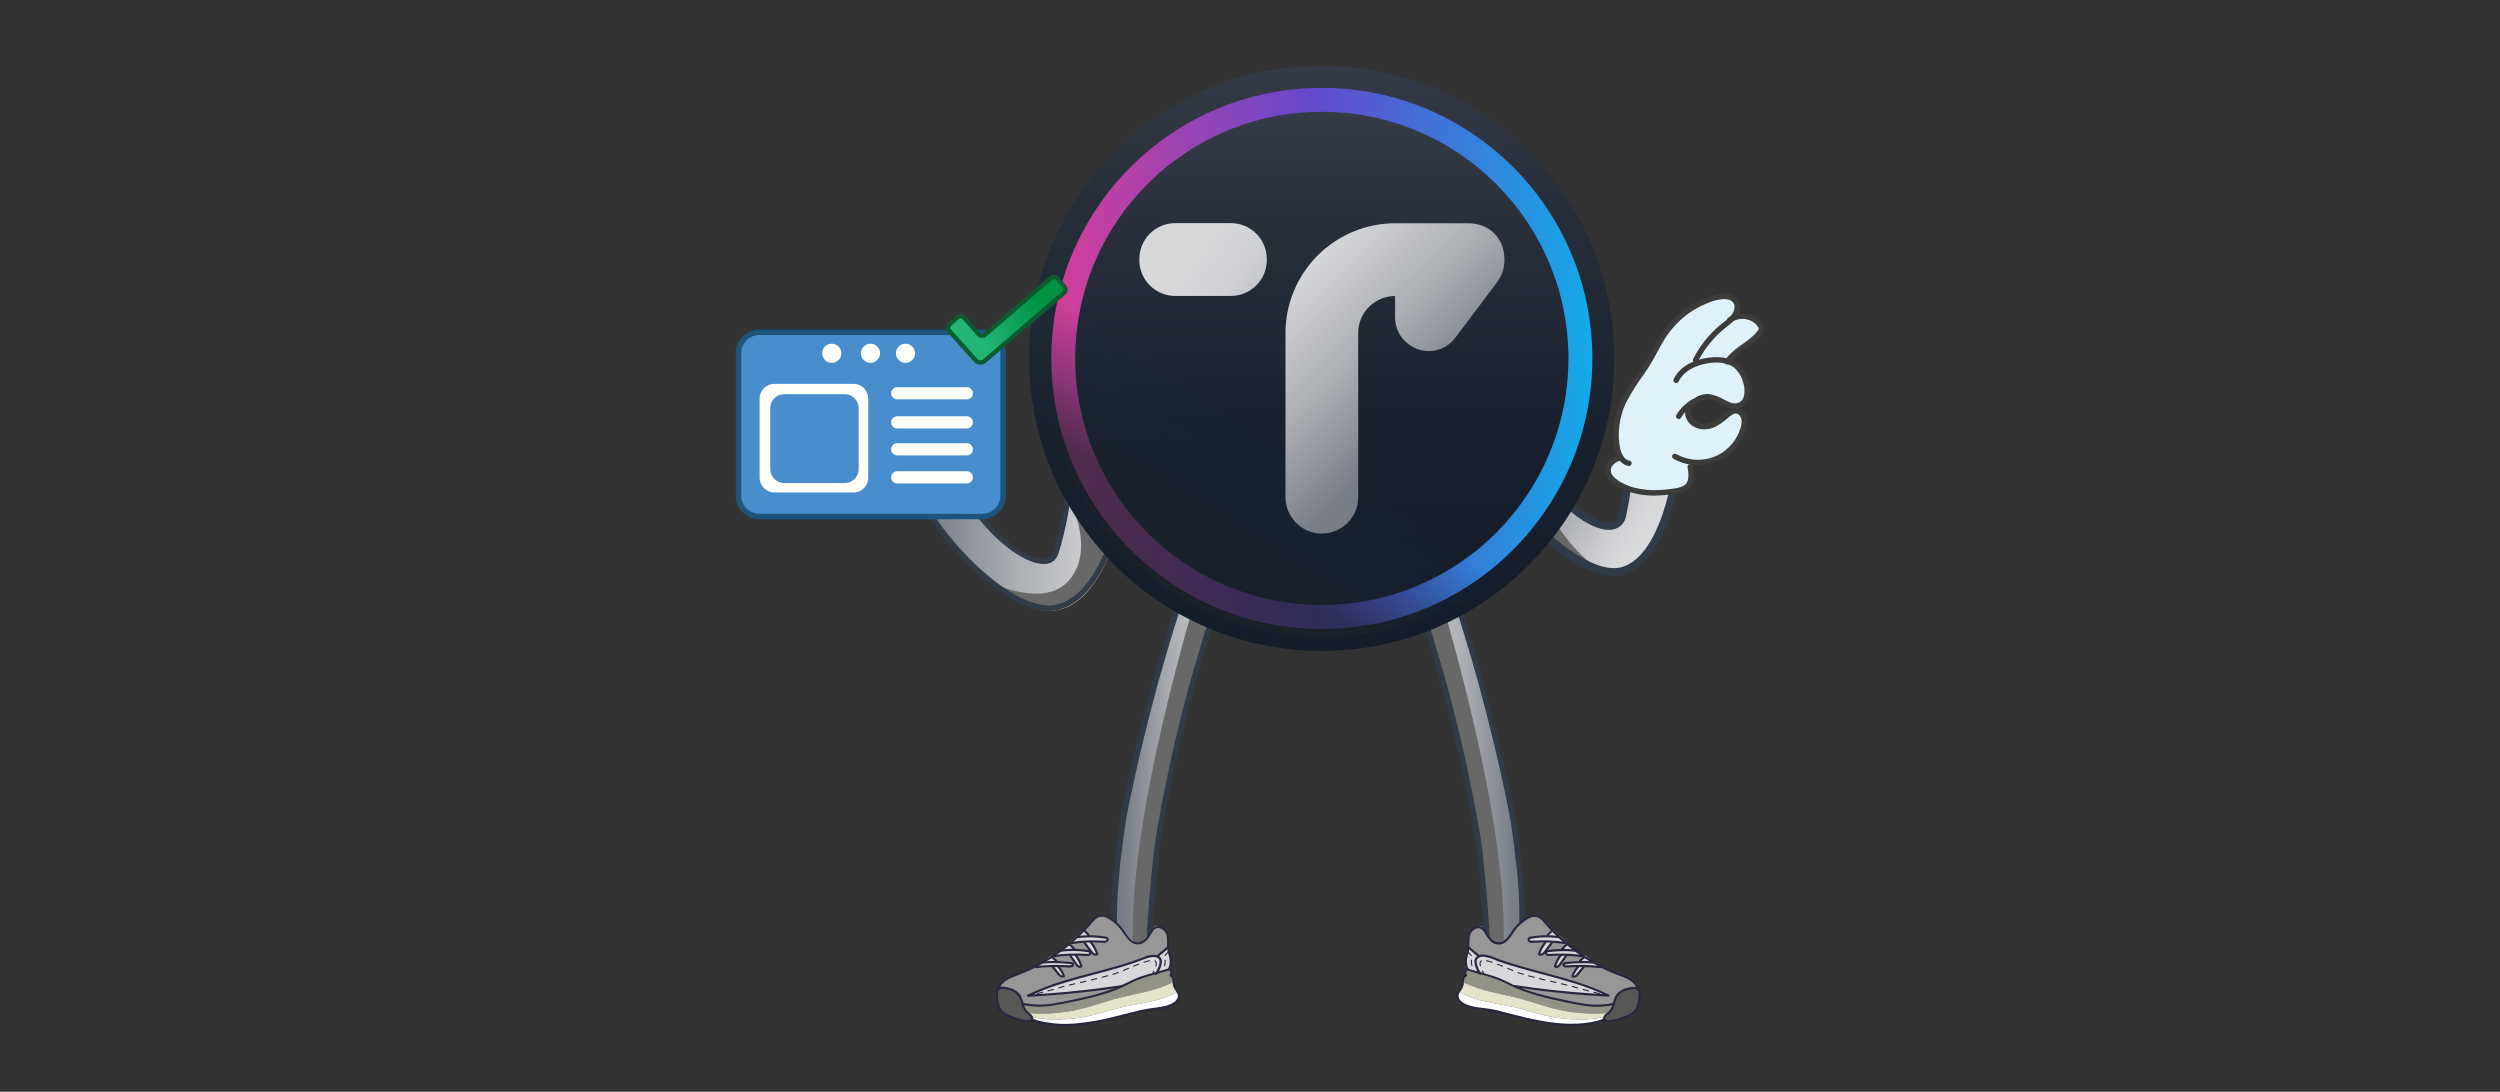 <svg width="916" height="400" viewBox="0 0 916 400" fill="none" xmlns="http://www.w3.org/2000/svg">
<rect x="0" y="0" width="916" height="400" fill="#333333" stroke="none"/>
<path d="M614.41 172.48C614.41 172.48 610.28 204.74 594.58 209.13C578.88 213.52 549.24 182.61 546.02 166.13C542.8 149.65 554.65 159.65 567.02 176.42C576.75 189.65 592.17 198.24 594.42 188.82C595.961 181.55 597 174.182 597.53 166.77C597.53 166.77 599.94 162.31 606.33 163.32C612.72 164.33 614.41 172.48 614.41 172.48Z" fill="url(#paint0_linear_2710_93963)"/>
<path d="M555.63 163.629C555.63 163.629 568.77 198.529 585.93 208.379C585.93 208.379 576.72 206.029 563.36 193.909C550 181.789 543.19 164.309 545.21 159.909C547.23 155.509 549.46 157.139 555.63 163.629Z" fill="#686868"/>
<path d="M591.37 211C587.13 211 582.09 209.26 576.57 205.85C562.15 196.95 546.93 178.15 544.64 166.4C543.94 162.8 543.36 157.87 546.35 156.56C548.52 155.56 551.57 157.08 555.93 161.23C560.392 165.664 564.473 170.464 568.13 175.58C575.89 186.12 585.94 192.22 590.47 191.3C591.32 191.13 592.47 190.65 593.03 188.5C594.555 181.306 595.581 174.016 596.1 166.68V166.37L596.24 166.11C596.36 165.89 599.24 160.78 606.5 161.93C613.76 163.08 615.68 171.87 615.76 172.24L615.81 172.47V172.71C615.63 174.06 611.36 205.94 594.96 210.53C593.79 210.849 592.582 211.007 591.37 211V211ZM547.71 159.1C547.631 159.085 547.549 159.085 547.47 159.1C547.47 159.1 546.21 159.73 547.4 165.83C549.57 176.95 564.17 194.83 578.05 203.43C584.53 207.43 590.11 208.94 594.2 207.79C601.72 205.69 606.43 196.26 609.06 188.71C610.853 183.452 612.172 178.044 613 172.55C612.69 171.33 610.93 165.41 606.12 164.65C601.57 163.94 599.45 166.39 598.9 167.18C598.376 174.551 597.337 181.875 595.79 189.1C595.587 190.308 595.02 191.426 594.163 192.301C593.307 193.177 592.203 193.77 591 194C584 195.42 572.73 186.56 565.84 177.19C562.278 172.203 558.308 167.52 553.97 163.19C550.05 159.47 548.3 159.05 547.71 159.05V159.1Z" fill="#313B47"/>
<path d="M632 108.601C627.495 108.875 623.128 110.26 619.289 112.634C615.45 115.007 612.259 118.294 610 122.201C602 135.741 594 148.751 593.68 149.751C593.36 150.751 589.96 160.751 593.43 167.751C593.43 167.751 584.43 168.961 591.62 176.341C598.81 183.721 616.74 181.081 618.13 178.261C619.52 175.441 619.62 169.391 619.62 169.391C619.62 169.391 631.4 170.281 636.42 161.711C641.44 153.141 637.36 150.831 637.36 150.831L633.36 151.501C633.36 151.501 627.46 162.061 619.57 154.181C611.68 146.301 628.26 142.011 632.22 147.771C636.18 153.531 642.67 145.321 639.62 139.871C636.57 134.421 632.72 132.531 632.72 132.531L644.72 122.001C644.72 122.001 646.94 114.401 637.13 115.931C637.13 115.921 636.21 108.001 632 108.601Z" fill="#DFF2F9"/>
<path d="M622.1 132.48C624.067 128.687 626.637 125.239 629.71 122.27C631.29 120.75 633.08 119.5 634.71 118.03C635.547 117.351 636.231 116.503 636.719 115.541C637.207 114.58 637.486 113.527 637.54 112.45C637.532 111.494 637.233 110.562 636.683 109.78C636.133 108.997 635.357 108.401 634.46 108.07C632.776 107.503 630.966 107.426 629.24 107.85C627.313 108.274 625.439 108.908 623.65 109.74C621.793 110.559 620.012 111.543 618.33 112.68C614.927 114.976 611.955 117.853 609.55 121.18C606.86 124.9 605.04 129.18 602.61 133.04C600.32 136.7 597.61 140.11 595.47 143.83C593.582 146.935 592.274 150.357 591.61 153.93C591.052 157.033 590.978 160.204 591.39 163.33C591.76 165.82 592.65 168.66 594.92 170.07C595.428 170.381 595.986 170.601 596.57 170.72C596.698 170.756 596.832 170.767 596.964 170.75C597.096 170.734 597.224 170.692 597.339 170.626C597.455 170.559 597.556 170.471 597.637 170.365C597.717 170.26 597.776 170.139 597.81 170.01C597.845 169.883 597.854 169.751 597.838 169.62C597.822 169.49 597.78 169.364 597.715 169.25C597.65 169.136 597.563 169.035 597.459 168.955C597.355 168.874 597.237 168.815 597.11 168.78C596.854 168.731 596.604 168.661 596.36 168.57C596.56 168.64 596.28 168.57 596.22 168.5C596.083 168.432 595.953 168.352 595.83 168.26L595.69 168.17C595.55 168.08 595.86 168.32 595.69 168.17L595.44 167.94L595.17 167.67L595.06 167.54C595.03 167.506 595.003 167.469 594.98 167.43V167.43C594.312 166.499 593.851 165.435 593.63 164.31C593.055 161.554 592.961 158.719 593.35 155.93C593.699 152.897 594.569 149.947 595.92 147.21C597.889 143.603 600.097 140.132 602.53 136.82C603.72 135.07 604.86 133.28 605.9 131.43C606.94 129.58 607.97 127.55 609.08 125.64C611.041 122.18 613.585 119.084 616.6 116.49C619.447 114.07 622.691 112.162 626.19 110.85C627.784 110.184 629.47 109.762 631.19 109.6C632.57 109.53 634.19 109.71 635.04 110.87C636.04 112.22 635.4 114.14 634.45 115.37C633.2 117 631.35 118.13 629.81 119.47C626.711 122.169 624.037 125.322 621.88 128.82C621.35 129.68 620.88 130.56 620.39 131.46C619.8 132.61 621.53 133.62 622.12 132.46L622.1 132.48Z" fill="#3C3C3B"/>
<path d="M593.2 166.82C591.628 167.221 590.227 168.115 589.2 169.37C588.701 170.004 588.374 170.756 588.25 171.553C588.125 172.349 588.208 173.165 588.49 173.92C589.73 177.14 593.37 178.92 596.42 180.02C599.708 181.138 603.168 181.666 606.64 181.58C608.41 181.555 610.176 181.425 611.93 181.19C613.661 181.058 615.368 180.705 617.01 180.14C617.869 179.812 618.633 179.274 619.232 178.575C619.831 177.877 620.246 177.04 620.44 176.14C620.727 174.353 620.673 172.528 620.28 170.76C620.246 170.633 620.188 170.513 620.108 170.408C620.027 170.303 619.927 170.215 619.813 170.149C619.699 170.083 619.572 170.04 619.441 170.024C619.31 170.007 619.177 170.016 619.05 170.05C618.921 170.084 618.8 170.143 618.695 170.224C618.589 170.305 618.501 170.406 618.434 170.521C618.368 170.637 618.326 170.764 618.31 170.896C618.293 171.028 618.304 171.162 618.34 171.29C618.73 173.52 619.17 176.73 616.81 178.04C615.473 178.638 614.041 178.997 612.58 179.1C611.055 179.327 609.52 179.474 607.98 179.54C604.956 179.72 601.922 179.444 598.98 178.72C597.524 178.35 596.113 177.824 594.77 177.15C593.471 176.555 592.292 175.728 591.29 174.71C590.802 174.27 590.459 173.692 590.307 173.053C590.156 172.413 590.202 171.743 590.44 171.13C590.796 170.536 591.27 170.02 591.832 169.614C592.394 169.209 593.033 168.921 593.71 168.77C593.967 168.7 594.186 168.531 594.318 168.299C594.451 168.067 594.485 167.793 594.415 167.535C594.345 167.278 594.175 167.059 593.943 166.927C593.712 166.795 593.437 166.76 593.18 166.83L593.2 166.82Z" fill="#3C3C3B"/>
<path d="M615 139.87C616.66 136.3 620.32 134.38 624 133.47C627.68 132.56 632.28 132.29 635.42 134.75C637.006 136.139 638.133 137.977 638.65 140.02C639.216 141.618 639.337 143.339 639 145C638.88 145.691 638.553 146.329 638.062 146.83C637.57 147.33 636.938 147.668 636.25 147.8C634.67 148.02 633.05 147.12 631.65 146.39C630 145.418 628.193 144.741 626.31 144.39C625.184 144.309 624.053 144.455 622.985 144.819C621.916 145.184 620.932 145.759 620.09 146.51C619.204 147.122 618.494 147.955 618.032 148.928C617.571 149.9 617.373 150.977 617.46 152.05C617.65 153.008 618.061 153.907 618.66 154.678C619.259 155.449 620.029 156.069 620.91 156.49C625.21 158.73 629.67 156.05 632.99 153.3C633.688 152.561 634.528 151.969 635.46 151.56C635.832 151.477 636.221 151.505 636.577 151.642C636.932 151.779 637.24 152.019 637.46 152.33C638.79 154 637.89 156.62 637.19 158.33C635.701 161.937 632.989 164.904 629.53 166.71C625.665 168.662 621.184 169 617.07 167.65C616.045 167.319 615.056 166.883 614.12 166.35C613.891 166.231 613.625 166.204 613.378 166.276C613.13 166.348 612.92 166.513 612.79 166.736C612.661 166.959 612.624 167.224 612.685 167.474C612.746 167.725 612.902 167.942 613.12 168.08C617.316 170.437 622.263 171.075 626.92 169.86C631.161 168.691 634.842 166.036 637.29 162.38C639.46 159.17 642.19 152.65 637.84 149.99C637.362 149.697 636.823 149.518 636.265 149.466C635.706 149.413 635.144 149.49 634.62 149.69C633.543 150.197 632.554 150.872 631.69 151.69C630.017 153.256 628.004 154.413 625.81 155.07C624.899 155.313 623.94 155.318 623.027 155.085C622.113 154.853 621.274 154.39 620.59 153.74C619.956 153.171 619.536 152.402 619.4 151.56C619.347 150.662 619.64 149.778 620.22 149.09C620.872 148.232 621.711 147.533 622.672 147.045C623.633 146.556 624.692 146.292 625.77 146.27C627.56 146.35 629.24 147.37 630.77 148.17C632.3 148.97 634.23 149.93 636.14 149.76C637.074 149.682 637.969 149.352 638.732 148.807C639.494 148.261 640.094 147.519 640.47 146.66C641.195 144.83 641.356 142.823 640.93 140.9C640.528 138.656 639.595 136.541 638.21 134.73C635.35 131.11 630.45 130.45 626.15 131.02C622.09 131.56 617.77 133.08 615 136.24C614.303 137.019 613.724 137.895 613.28 138.84C613.212 138.954 613.167 139.081 613.148 139.212C613.129 139.344 613.137 139.477 613.171 139.606C613.204 139.734 613.263 139.855 613.343 139.96C613.424 140.066 613.525 140.154 613.64 140.22C613.753 140.287 613.879 140.33 614.009 140.348C614.14 140.366 614.272 140.358 614.4 140.325C614.527 140.291 614.646 140.233 614.751 140.153C614.856 140.074 614.944 139.974 615.01 139.86L615 139.87Z" fill="#3C3C3B"/>
<path d="M634.23 118.2C635.599 117.203 637.279 116.725 638.969 116.853C640.658 116.982 642.247 117.707 643.45 118.901C643.748 119.2 644.006 119.536 644.22 119.901C644.342 120.088 644.397 120.311 644.377 120.535C644.357 120.758 644.263 120.967 644.11 121.13C643.503 121.942 642.806 122.68 642.03 123.331C640.5 124.691 638.79 125.821 637.15 127.041C635.147 128.416 633.378 130.104 631.91 132.04C631.843 132.154 631.8 132.28 631.782 132.41C631.764 132.54 631.772 132.673 631.805 132.8C631.839 132.928 631.897 133.047 631.977 133.152C632.056 133.256 632.156 133.344 632.27 133.411C632.384 133.479 632.51 133.523 632.641 133.542C632.773 133.561 632.907 133.553 633.035 133.52C633.164 133.486 633.284 133.427 633.39 133.347C633.495 133.266 633.584 133.166 633.65 133.051C636.3 129.291 640.73 127.341 644 124.221C644.941 123.441 645.704 122.469 646.24 121.371C646.75 120.021 645.99 118.74 645.13 117.74C643.636 116.122 641.607 115.099 639.418 114.861C637.229 114.622 635.027 115.183 633.22 116.441C633.106 116.507 633.006 116.595 632.927 116.699C632.847 116.804 632.789 116.923 632.755 117.051C632.722 117.178 632.714 117.311 632.732 117.441C632.75 117.571 632.793 117.697 632.86 117.81C632.926 117.924 633.014 118.024 633.119 118.104C633.223 118.183 633.343 118.241 633.47 118.275C633.597 118.308 633.73 118.316 633.86 118.298C633.991 118.28 634.116 118.237 634.23 118.17V118.2Z" fill="#3C3C3B"/>
<path d="M620 146.36C617.612 147.751 615.614 149.722 614.19 152.09C614.07 152.318 614.043 152.584 614.115 152.832C614.187 153.079 614.352 153.29 614.575 153.419C614.799 153.548 615.063 153.586 615.314 153.524C615.564 153.463 615.781 153.307 615.92 153.09C616.09 152.81 616.27 152.54 616.45 152.27L616.71 151.91L616.84 151.73C616.91 151.64 616.76 151.83 616.84 151.68C617.239 151.183 617.667 150.709 618.12 150.26C618.34 150.04 618.57 149.83 618.8 149.63L619.14 149.34L619.35 149.17C619.863 148.79 620.397 148.439 620.95 148.12C621.18 147.987 621.349 147.768 621.418 147.511C621.488 147.254 621.452 146.98 621.32 146.75C621.187 146.519 620.968 146.35 620.711 146.281C620.454 146.211 620.18 146.247 619.95 146.38L620 146.36Z" fill="#3C3C3B"/>
<path d="M410.85 189.32C410.85 189.32 404.45 221.32 386.64 223.68C368.83 226.04 337.34 191.11 334.64 174.04C331.94 156.97 344.64 168.62 357.55 187.11C367.73 201.7 384.55 212.35 387.55 203.11C390.55 193.87 392.24 181.3 392.24 181.3C392.24 181.3 395.18 177.12 402.24 178.96C409.3 180.8 410.85 189.32 410.85 189.32Z" fill="url(#paint1_linear_2710_93963)"/>
<path d="M362.71 213.229C362.71 213.229 383 223.599 392.12 212.139C401.24 200.679 391.88 183.309 391.88 183.309L392.74 179.889C392.74 179.889 397.49 175.409 404.37 180.289C411.25 185.169 410.94 189.019 410.94 189.019C410.94 189.019 403.55 210.829 395.68 218.409C387.81 225.989 372.43 221.999 362.71 213.229Z" fill="#686868"/>
<path d="M384.2 223.859C380.2 223.859 375.49 222.319 370.25 219.259C364.162 215.55 358.579 211.07 353.64 205.929C342.64 194.779 334.36 181.649 333.04 173.259C332.19 167.879 332.79 164.859 334.89 164.009C340.4 161.789 352.72 178.369 357.76 185.599C365.54 196.749 377.08 205.449 382.97 204.599C383.683 204.505 384.35 204.198 384.886 203.718C385.421 203.238 385.799 202.608 385.97 201.909C388.97 192.909 390.59 180.409 390.61 180.289V180.039L390.76 179.839C390.89 179.649 394.18 175.109 401.87 177.099C403.512 177.559 405.037 178.362 406.344 179.457C407.651 180.552 408.71 181.913 409.45 183.449C410.258 184.948 410.838 186.559 411.17 188.229V188.409V188.599C409.92 194.277 408.077 199.808 405.67 205.099C400.52 216.269 393.75 222.719 386.11 223.749C385.476 223.826 384.838 223.862 384.2 223.859V223.859ZM336.06 165.799C335.917 165.798 335.775 165.822 335.64 165.869C335.26 166.029 334.08 166.999 335.02 172.949C336.28 180.949 344.34 193.649 355.07 204.519C366.73 216.329 378.25 222.779 385.88 221.749C402.08 219.569 408.63 191.019 409.2 188.389C408.94 187.209 407.25 180.549 401.41 179.039C395.86 177.599 393.19 180.109 392.57 180.819C392.31 182.739 390.66 194.109 387.88 202.529C387.589 203.577 386.996 204.516 386.174 205.227C385.352 205.939 384.338 206.392 383.26 206.529C376.6 207.529 364.42 198.619 356.12 186.709C352.296 181.065 348.015 175.743 343.32 170.799C339 166.479 336.92 165.799 336.06 165.799Z" fill="#313B47"/>
<path d="M516.78 195.92C519.22 194.45 522.54 195.45 524.55 197.46C526.56 199.47 527.55 202.25 528.55 204.93C530.99 211.876 533.323 218.876 535.55 225.93C540.816 242.663 545.44 259.583 549.42 276.69C551.42 285.23 553.24 293.806 554.88 302.42C555.6 306.16 556.26 312.64 556.78 316.36C556.78 316.36 557.55 332.68 557.7 336.53C557.85 340.38 558.01 344.53 558.01 344.53L544.01 345.3L543.86 324.81C542.78 319.46 542.69 314.04 541.86 308.67C536.255 274.454 527.484 240.833 515.66 208.24C514 204 512.93 198.23 516.78 195.92Z" fill="url(#paint2_linear_2710_93963)"/>
<path d="M523.17 203.76C523.17 203.76 552.89 294.61 550.89 347.12C550.89 347.12 544.82 347.78 544.73 344.35C544.27 327.26 540.42 297.85 533.18 266.43C528.478 246.439 522.615 226.738 515.62 207.43L523.17 203.76Z" fill="#686868"/>
<path d="M558.17 344.31C558.648 340.701 558.822 337.058 558.69 333.42C558.6 329.1 558.3 324.79 557.9 320.5C557.25 313.4 556.37 306.3 555.21 299.27C554.54 295.21 553.63 291.18 552.76 287.16C551.366 280.727 549.886 274.316 548.32 267.93C545.2 255.21 541.713 242.59 537.86 230.07C535.953 223.863 533.953 217.683 531.86 211.53C530.86 208.53 529.86 205.53 528.73 202.59C527.902 200.022 526.383 197.731 524.34 195.97C523.376 195.183 522.235 194.643 521.015 194.395C519.796 194.148 518.534 194.201 517.34 194.55C516.329 194.921 515.431 195.545 514.73 196.363C514.03 197.18 513.551 198.164 513.34 199.22C512.96 201.487 513.111 203.811 513.78 206.01C514.49 208.72 515.59 211.35 516.52 214.01C520.78 226.117 524.613 238.36 528.02 250.74C531.426 263.12 534.42 275.54 537 288C538.286 294.333 539.463 300.687 540.53 307.06C540.68 307.97 540.84 308.88 540.97 309.79C541.02 310.07 540.97 309.79 540.97 309.91C540.975 310.016 540.975 310.123 540.97 310.23C540.97 310.48 541.04 310.74 541.07 311C541.24 312.4 541.39 313.81 541.53 315.21C542.38 323.42 543.12 331.65 543.62 339.88C543.72 341.52 543.81 343.16 543.86 344.8C543.86 346.09 545.86 346.1 545.86 344.8C545.6 336.91 544.86 329.01 544.11 321.15C543.8 317.85 543.48 314.55 543.11 311.26C542.61 307.03 541.8 302.85 541.03 298.67C538.79 286.317 536.123 274.057 533.03 261.89C529.936 249.723 526.46 237.63 522.6 225.61C520.6 219.61 518.6 213.7 516.46 207.77C515.33 204.59 513.59 198.48 517.66 196.58C519.74 195.58 522.32 196.66 523.84 198.17C525.76 200.07 526.69 202.71 527.56 205.17C529.68 211.17 531.713 217.233 533.66 223.36C537.573 235.6 541.14 247.933 544.36 260.36C547.55 272.69 550.46 285.1 552.9 297.6C553.98 303.16 554.65 308.83 555.28 314.46C556.369 322.639 556.82 330.891 556.63 339.14C556.581 340.673 556.448 342.202 556.23 343.72C556.195 343.847 556.186 343.98 556.203 344.111C556.22 344.242 556.262 344.368 556.328 344.483C556.394 344.597 556.482 344.697 556.587 344.777C556.692 344.858 556.812 344.916 556.94 344.95C557.066 344.985 557.199 344.994 557.329 344.978C557.46 344.962 557.586 344.92 557.7 344.855C557.814 344.79 557.914 344.703 557.995 344.599C558.076 344.495 558.135 344.377 558.17 344.25V344.31Z" fill="#313B47"/>
<path d="M529.53 207.609C529.53 207.609 527.79 196.109 521.42 195.389C515.05 194.669 513.93 200.209 515.42 205.959C516.91 211.709 520.86 222.489 520.86 222.489C520.86 222.489 517 203.289 529.53 207.609Z" fill="black"/>
<path d="M568.29 369.27C575.205 371.12 582.386 371.769 589.52 371.19C589.776 370.906 590.004 370.597 590.2 370.27C590.582 369.473 590.915 368.655 591.2 367.82L580.92 355.5L537.1 355.1C537.1 355.1 536.19 355.79 537.1 357.4C536.683 357.618 536.344 357.96 536.129 358.379C535.914 358.798 535.834 359.273 535.9 359.74C542.56 363.26 550.4 364.09 557.73 366.09C561.29 367.06 564.74 368.32 568.29 369.27Z" fill="#939286"/>
<path d="M589.52 371.19C582.386 371.77 575.205 371.12 568.29 369.27C564.74 368.32 561.29 367.06 557.75 366.09C550.42 364.09 542.58 363.26 535.92 359.74C535.915 359.807 535.915 359.874 535.92 359.94C535.906 361.24 535.415 362.489 534.54 363.45C537.524 365.031 540.715 366.186 544.02 366.88C548.24 367.88 552.55 368.41 556.75 369.47C559.59 370.19 562.38 371.14 565.23 371.86C572.7 373.74 580.481 374.029 588.07 372.71C588.45 372.35 589 371.75 589.52 371.19Z" fill="#E5E4C8"/>
<path d="M565.24 371.859C562.39 371.139 559.6 370.189 556.76 369.469C552.56 368.409 548.25 367.849 544.03 366.879C540.725 366.185 537.534 365.03 534.55 363.449C534.388 363.635 534.244 363.836 534.12 364.049C534.01 364.399 532.97 366.859 537.8 368.669C542.63 370.479 548.59 369.809 556.26 372.569C563.93 375.329 577.26 376.149 582.11 375.049C586.96 373.949 587.74 373.049 587.74 373.049L588.08 372.719C580.49 374.035 572.709 373.742 565.24 371.859V371.859Z" fill="white"/>
<path d="M538.81 341.389C538.81 341.389 537.34 344.499 538.03 347.129C538.72 349.759 536.1 348.359 537.53 354.899C537.53 354.899 551.89 358.899 556.22 361.949C560.55 364.999 572.37 365.699 579.07 367.859C583.133 369.131 587.518 368.893 591.42 367.189C591.42 367.189 592.5 362.759 596.29 362.319C600.08 361.879 600.34 362.539 600.34 362.539C600.34 362.539 600.03 359.769 593.17 357.049C587.292 354.578 581.711 351.455 576.53 347.739C574.53 346.179 565.99 337.409 564.96 336.669C563.93 335.929 561.85 332.819 556.11 339.159C550.37 345.499 548.45 348.449 545.11 343.069C543 339.539 543.42 337.389 538.81 341.389Z" fill="#999698"/>
<path d="M595.29 362.54C592.1 363.79 592.05 364.16 591.42 367.19C590.79 370.22 588.48 371.01 588.08 372.71C587.68 374.41 589.28 374.88 592.89 373.52C596.5 372.16 599.46 372.03 600.34 367.76C601.22 363.49 601.05 360.29 595.29 362.54Z" fill="#575756"/>
<path d="M538 347.5L541.64 350.67C541.64 350.67 543.35 349.25 547.84 351.42C552.33 353.59 566.16 356.71 568.07 357.42C569.98 358.13 580.93 361.14 582.35 361.82C583.77 362.5 589.35 364.73 589.35 364.73C589.35 364.73 572.91 363.73 567.12 362.95C561.33 362.17 554.84 361.46 554.84 361.46C554.84 361.46 550.3 357.68 537.16 355.13C537.1 355.1 536.44 352.23 538 347.5Z" fill="#D9D7DA"/>
<path d="M567.06 343.07C567.06 343.07 560.36 343.46 560.06 344.23C559.76 345 563.62 345.29 565.63 344.91C567.64 344.53 564.2 347.86 563.92 348.58C563.64 349.3 564.15 350.85 566.59 347.74C569.03 344.63 569 345 569 345L574.07 345.26L571.55 343.03L568.86 341L567.06 343.07Z" fill="#D9D7DA"/>
<path d="M572.82 348C572.82 348 566.53 348.39 566.27 349.16C566.01 349.93 569.6 350.22 571.5 349.84C573.4 349.46 570.15 352.79 569.88 353.51C569.61 354.23 570.1 355.78 572.39 352.67C574.68 349.56 574.1 349.94 574.1 349.94L579.42 350.23L577.06 348L574.5 345.93L572.82 348Z" fill="#D9D7DA"/>
<path d="M579.14 352C579.14 352 573.14 352.38 572.88 353.12C572.62 353.86 576.07 354.12 577.88 353.78C579.69 353.44 576.6 356.62 576.34 357.32C576.08 358.02 576.55 359.51 578.74 356.51C580.93 353.51 580.91 353.9 580.91 353.9L585.46 354.15L583.2 352L580.76 350L579.14 352Z" fill="#D9D7DA"/>
<path d="M537.92 354.789C537.352 353.237 537.328 351.537 537.85 349.969C538.092 349.168 538.269 348.349 538.38 347.519C538.45 346.679 538.38 345.839 538.38 344.989C538.38 343.359 538.63 341.689 540.05 340.669C540.573 340.26 541.228 340.057 541.89 340.099C542.246 340.167 542.584 340.309 542.882 340.516C543.18 340.723 543.431 340.989 543.62 341.299C544.292 342.509 545.079 343.651 545.97 344.709C546.434 345.192 547 345.566 547.625 345.805C548.251 346.043 548.922 346.14 549.59 346.089C552.22 345.769 553.59 343.089 555 341.089C555.915 339.792 557.037 338.654 558.32 337.719C559.46 336.899 560.9 335.899 562.32 335.919C562.885 335.971 563.433 336.139 563.931 336.413C564.428 336.687 564.863 337.06 565.21 337.509C566.14 338.509 566.96 339.509 567.88 340.509C572.598 345.509 578.043 349.77 584.03 353.149C586.852 354.767 589.794 356.164 592.83 357.329C595.04 358.159 597.59 358.889 599.03 360.909C599.394 361.436 599.689 362.008 599.91 362.609C600.08 363.089 600.86 362.879 600.68 362.399C600.268 361.196 599.556 360.119 598.61 359.269C597.708 358.532 596.696 357.941 595.61 357.519C594.32 356.979 593 356.519 591.71 356.009C590.083 355.342 588.48 354.596 586.9 353.769C580.517 350.495 574.692 346.232 569.64 341.139C568.53 340.009 567.49 338.839 566.46 337.639C565.748 336.686 564.824 335.912 563.76 335.379C563.151 335.161 562.502 335.079 561.857 335.138C561.213 335.196 560.59 335.395 560.03 335.719C558.6 336.443 557.288 337.38 556.14 338.499C555.104 339.587 554.177 340.772 553.37 342.039C552.694 343.207 551.743 344.192 550.6 344.909C549.939 345.223 549.195 345.319 548.476 345.182C547.757 345.045 547.1 344.684 546.6 344.149C545.51 343.149 545.02 341.749 544.12 340.599C543.739 340.046 543.188 339.634 542.55 339.424C541.913 339.215 541.224 339.22 540.59 339.439C539.953 339.686 539.379 340.072 538.911 340.571C538.444 341.07 538.095 341.667 537.89 342.319C537.35 344.029 537.74 345.819 537.55 347.569C537.36 349.319 536.62 350.779 536.63 352.479C536.633 353.331 536.807 354.175 537.14 354.959C537.33 355.439 538.14 355.229 537.91 354.749L537.92 354.789Z" fill="#27273D"/>
<path d="M591.9 364.889C591.469 365.75 591.133 366.655 590.9 367.589C590.702 368.483 590.343 369.334 589.84 370.099C589.389 370.582 588.904 371.033 588.39 371.449C587.937 371.797 587.591 372.265 587.39 372.799C587.36 372.992 587.369 373.188 587.415 373.377C587.461 373.566 587.544 373.744 587.659 373.901C587.774 374.058 587.92 374.191 588.086 374.292C588.253 374.393 588.438 374.46 588.63 374.489C589.632 374.65 590.658 374.581 591.63 374.289C593.573 373.838 595.459 373.167 597.25 372.289C598.112 371.923 598.885 371.377 599.52 370.689C600.083 369.964 600.47 369.119 600.65 368.219C600.9 367.182 601.05 366.124 601.1 365.059C601.265 364.145 601.121 363.202 600.69 362.379C599.81 361.159 597.76 361.599 596.53 361.879C595.594 362.054 594.703 362.414 593.908 362.938C593.113 363.461 592.43 364.138 591.9 364.929C591.863 365.02 591.86 365.122 591.892 365.215C591.924 365.308 591.988 365.387 592.073 365.436C592.158 365.486 592.258 365.504 592.355 365.486C592.451 365.468 592.538 365.416 592.6 365.339C593.484 364.001 594.86 363.067 596.43 362.739C596.975 362.593 597.53 362.486 598.09 362.419C598.687 362.3 599.307 362.384 599.85 362.659C600.49 363.129 600.34 364.279 600.3 364.959C600.26 365.932 600.129 366.9 599.91 367.849C599.768 368.698 599.425 369.5 598.91 370.189C598.306 370.812 597.581 371.305 596.78 371.639C595.284 372.36 593.724 372.939 592.12 373.369C591.23 373.652 590.304 373.804 589.37 373.819C588.93 373.819 588.09 373.689 588.15 373.069C588.21 372.449 588.94 372.069 589.28 371.759C589.743 371.399 590.166 370.99 590.54 370.539C591.64 368.999 591.69 366.969 592.61 365.339C592.85 364.849 592.15 364.439 591.9 364.889Z" fill="#27273D"/>
<path d="M537.47 354.55C537.216 354.697 536.995 354.895 536.821 355.131C536.647 355.368 536.523 355.637 536.457 355.923C536.391 356.209 536.385 356.506 536.439 356.794C536.493 357.083 536.606 357.357 536.77 357.6L536.92 357.05C536.53 357.254 536.2 357.558 535.965 357.93C535.73 358.302 535.597 358.73 535.58 359.17C535.557 359.743 535.503 360.313 535.42 360.88C535.278 361.379 535.044 361.847 534.73 362.26C534.127 362.97 533.72 363.825 533.55 364.74C533.547 365.194 533.633 365.645 533.805 366.065C533.977 366.486 534.23 366.868 534.55 367.19C535.646 368.232 537.01 368.948 538.49 369.26C540.165 369.669 541.865 369.963 543.58 370.14C547.966 370.872 552.306 371.854 556.58 373.08C561.461 374.362 566.437 375.248 571.46 375.73C577.029 376.294 582.655 375.726 588 374.06C588.48 373.89 588.27 373.12 587.78 373.28C578.62 376.34 568.78 375.07 559.54 372.94C557.11 372.38 554.7 371.76 552.29 371.15C550.29 370.63 548.21 370.02 546.13 369.68C543.06 369.18 539.69 369.17 536.84 367.79C536.142 367.484 535.522 367.022 535.03 366.44C534.646 366.008 534.42 365.458 534.39 364.88C534.44 364.359 534.63 363.862 534.94 363.44C535.583 362.653 536.047 361.735 536.3 360.75C536.45 359.75 536.19 358.24 537.36 357.75C537.451 357.696 537.518 357.608 537.546 357.506C537.574 357.403 537.561 357.293 537.51 357.2C537.397 357.049 537.318 356.876 537.278 356.692C537.238 356.508 537.237 356.317 537.276 356.133C537.314 355.948 537.392 355.774 537.503 355.622C537.614 355.47 537.756 355.343 537.92 355.25C538.011 355.196 538.078 355.107 538.104 355.004C538.13 354.901 538.114 354.792 538.06 354.7C538.006 354.609 537.917 354.543 537.814 354.516C537.711 354.49 537.601 354.506 537.51 354.56L537.47 354.55Z" fill="#27273D"/>
<path d="M537.18 355.479L542.72 357.059C544.53 357.569 546.36 358.059 548.13 358.699C549.838 359.365 551.507 360.126 553.13 360.979C554.71 361.764 556.328 362.468 557.98 363.089C561.354 364.313 564.805 365.315 568.31 366.089C571.87 366.899 575.45 367.699 579.05 368.309C583.109 369.114 587.289 369.094 591.34 368.249C591.85 368.129 591.63 367.349 591.13 367.469C587.51 368.244 583.775 368.312 580.13 367.669C576.51 367.119 572.92 366.289 569.35 365.499C565.898 364.766 562.492 363.832 559.15 362.699C557.471 362.124 555.825 361.456 554.22 360.699C552.65 359.939 551.11 359.119 549.5 358.449C547.57 357.705 545.601 357.071 543.6 356.549L537.39 354.789C537.29 354.769 537.187 354.788 537.101 354.841C537.015 354.894 536.952 354.978 536.925 355.076C536.899 355.174 536.91 355.278 536.957 355.368C537.004 355.457 537.084 355.526 537.18 355.559V355.479Z" fill="#27273D"/>
<path d="M542.73 356.549C541.826 355.387 541.244 354.008 541.04 352.549C540.92 350.929 542.41 350.439 543.78 350.549C545.464 350.868 547.103 351.392 548.66 352.109C550.48 352.776 552.316 353.383 554.17 353.929C561.66 356.219 569.31 357.929 576.78 360.259C580.998 361.543 585.11 363.151 589.08 365.069L589.29 364.319C580.43 363.906 571.566 363.133 562.7 361.999C560.193 361.666 557.686 361.313 555.18 360.939C554.68 360.859 554.46 361.629 554.97 361.709C563.83 363.043 572.733 364.043 581.68 364.709C584.22 364.889 586.75 365.049 589.29 365.179C589.379 365.181 589.466 365.152 589.537 365.099C589.609 365.045 589.66 364.969 589.683 364.883C589.706 364.796 589.699 364.705 589.664 364.623C589.629 364.541 589.568 364.473 589.49 364.429C582.08 360.769 574.09 358.579 566.14 356.429C562.14 355.359 558.14 354.309 554.14 353.089C552.18 352.489 550.233 351.823 548.3 351.089C546.723 350.346 545.033 349.873 543.3 349.689C541.76 349.689 540.3 350.519 540.22 352.199C540.299 353.946 540.921 355.624 542 356.999C542.29 357.419 543 356.999 542.69 356.599L542.73 356.549Z" fill="#27273D"/>
<path d="M541.91 349.83L538.32 346.83C538.244 346.756 538.141 346.715 538.035 346.715C537.929 346.715 537.827 346.756 537.75 346.83C537.677 346.905 537.636 347.005 537.636 347.11C537.636 347.215 537.677 347.315 537.75 347.39L541.34 350.39C541.416 350.466 541.518 350.508 541.625 350.508C541.732 350.508 541.834 350.466 541.91 350.39C541.986 350.315 542.028 350.212 542.028 350.105C542.028 349.998 541.986 349.896 541.91 349.82V349.83Z" fill="#27273D"/>
<path d="M571.07 342.929C569.262 342.706 567.44 342.623 565.62 342.679C564.62 342.679 563.73 342.779 562.79 342.889L561.62 343.039C561.165 343.075 560.715 343.162 560.28 343.299C560.157 343.353 560.046 343.431 559.953 343.529C559.861 343.627 559.79 343.742 559.743 343.868C559.696 343.994 559.675 344.128 559.682 344.262C559.688 344.397 559.721 344.528 559.78 344.649C559.926 344.913 560.145 345.13 560.411 345.272C560.677 345.414 560.979 345.475 561.28 345.449C562.17 345.449 563.08 345.359 563.97 345.329C564.86 345.299 565.8 345.329 566.71 345.329C568.822 345.388 570.929 345.571 573.02 345.879C573.53 345.959 573.75 345.179 573.24 345.109C571.272 344.808 569.289 344.621 567.3 344.549C565.3 344.469 563.39 344.619 561.43 344.649C561.22 344.649 560.29 344.589 560.49 344.139C560.57 343.949 561.09 343.929 561.25 343.909L562.03 343.789C563.03 343.649 564.03 343.559 565.03 343.509C567.033 343.413 569.04 343.49 571.03 343.739C571.54 343.799 571.54 342.989 571.03 342.929H571.07Z" fill="#27273D"/>
<path d="M567.41 342.889C567.47 342.799 567.41 342.889 567.41 342.889L567.46 342.829C567.491 342.781 567.528 342.738 567.57 342.699L567.78 342.449L568.24 341.969L568.73 341.539L568.86 341.439C568.92 341.389 568.86 341.439 568.86 341.439H568.92L569.2 341.239C569.249 341.215 569.294 341.181 569.33 341.14C569.366 341.098 569.393 341.049 569.409 340.996C569.425 340.944 569.43 340.888 569.424 340.833C569.418 340.779 569.4 340.726 569.373 340.678C569.345 340.63 569.308 340.589 569.263 340.556C569.219 340.523 569.168 340.5 569.114 340.488C569.06 340.476 569.005 340.475 568.951 340.486C568.896 340.496 568.845 340.518 568.8 340.549C567.994 341.102 567.279 341.777 566.68 342.549C566.628 342.642 566.615 342.752 566.643 342.855C566.671 342.957 566.738 343.045 566.83 343.099C566.922 343.149 567.03 343.162 567.132 343.136C567.234 343.11 567.322 343.047 567.38 342.959L567.41 342.889Z" fill="#27273D"/>
<path d="M566 344.931C564.87 346.267 564.023 347.818 563.51 349.491C563.486 349.575 563.491 349.665 563.524 349.746C563.556 349.827 563.615 349.896 563.69 349.941C563.919 350.086 564.183 350.17 564.454 350.184C564.726 350.198 564.996 350.142 565.24 350.021C565.744 349.754 566.171 349.361 566.48 348.881L568.88 345.691C568.932 345.599 568.946 345.49 568.92 345.388C568.894 345.285 568.829 345.197 568.74 345.141C568.648 345.089 568.539 345.074 568.437 345.1C568.334 345.126 568.246 345.191 568.19 345.281L566.11 348.051C565.7 348.581 564.92 349.831 564.11 349.251L564.29 349.701C564.763 348.163 565.538 346.735 566.57 345.501C566.644 345.424 566.685 345.322 566.685 345.216C566.685 345.109 566.644 345.007 566.57 344.931C566.495 344.857 566.394 344.816 566.29 344.816C566.185 344.816 566.084 344.857 566.01 344.931H566Z" fill="#27273D"/>
<path d="M577.4 347.94C575.573 347.708 573.73 347.621 571.89 347.68C570.95 347.68 570.01 347.76 569.07 347.86C568.66 347.86 568.25 347.94 567.85 348C567.408 348.024 566.971 348.105 566.55 348.24C566.398 348.314 566.269 348.426 566.172 348.564C566.075 348.702 566.015 348.862 565.997 349.03C565.979 349.198 566.004 349.367 566.069 349.523C566.134 349.678 566.238 349.815 566.37 349.92C566.95 350.48 567.92 350.27 568.65 350.24C570.4 350.15 572.16 350.16 573.91 350.24C575.871 350.274 577.829 350.434 579.77 350.72C580.28 350.81 580.5 350.03 579.99 349.95C576.977 349.509 573.933 349.321 570.89 349.39C570.16 349.39 569.44 349.39 568.71 349.45L567.71 349.5C567.531 349.53 567.348 349.53 567.17 349.5C566.93 349.5 566.58 349.21 566.9 348.99C567.242 348.877 567.6 348.82 567.96 348.82L569.18 348.68C570.006 348.606 570.836 348.556 571.67 348.53C573.493 348.458 575.318 348.531 577.13 348.75C577.64 348.82 577.86 348.05 577.35 347.98L577.4 347.94Z" fill="#27273D"/>
<path d="M572.75 347.94C572.81 347.87 572.86 347.77 572.93 347.7L572.98 347.64C573.008 347.599 573.041 347.562 573.08 347.53C573.202 347.376 573.332 347.229 573.47 347.09C573.6 346.96 573.74 346.82 573.89 346.69L574.12 346.5C574.12 346.5 574.19 346.44 574.12 346.5L574.19 346.45C574.272 346.389 574.334 346.306 574.37 346.21C574.392 346.161 574.404 346.108 574.404 346.055C574.404 346.001 574.392 345.948 574.37 345.9C574.315 345.808 574.228 345.742 574.125 345.714C574.022 345.686 573.913 345.699 573.82 345.75C573.115 346.273 572.497 346.904 571.99 347.62C571.938 347.713 571.925 347.823 571.953 347.925C571.981 348.028 572.048 348.116 572.14 348.17C572.231 348.221 572.339 348.233 572.44 348.205C572.541 348.177 572.627 348.111 572.68 348.02L572.75 347.94Z" fill="#27273D"/>
<path d="M571.5 349.779C570.523 351.031 569.8 352.461 569.37 353.989C569.347 354.074 569.352 354.163 569.384 354.245C569.417 354.326 569.475 354.394 569.55 354.439C569.757 354.578 569.997 354.658 570.245 354.67C570.494 354.682 570.741 354.627 570.96 354.509C571.396 354.254 571.761 353.893 572.02 353.459L574.07 350.529C574.122 350.437 574.137 350.329 574.111 350.226C574.084 350.124 574.02 350.035 573.93 349.979C573.836 349.931 573.728 349.919 573.626 349.947C573.524 349.975 573.436 350.04 573.38 350.129L571.6 352.669C571.29 353.109 570.6 354.259 569.96 353.749L570.14 354.199C570.527 352.803 571.183 351.495 572.07 350.349C572.14 350.271 572.178 350.169 572.178 350.064C572.178 349.959 572.14 349.858 572.07 349.779C571.994 349.705 571.891 349.664 571.785 349.664C571.679 349.664 571.576 349.705 571.5 349.779V349.779Z" fill="#27273D"/>
<path d="M584.26 352.291C582.492 352.118 580.715 352.054 578.94 352.101C577.15 352.119 575.363 352.252 573.59 352.501C573.217 352.498 572.858 352.641 572.59 352.901C572.49 353.048 572.436 353.223 572.436 353.401C572.436 353.579 572.49 353.753 572.59 353.901C573.04 354.701 574.14 354.501 574.9 354.461C576.68 354.361 578.48 354.341 580.26 354.371C582.265 354.375 584.269 354.499 586.26 354.741C586.77 354.801 586.77 354.001 586.26 353.931C583.11 353.569 579.937 353.452 576.77 353.581C576.05 353.581 575.33 353.581 574.61 353.671C574.28 353.671 573.61 353.841 573.35 353.611C573.09 353.381 574.02 353.251 574.21 353.221C575.786 353.033 577.372 352.929 578.96 352.911C580.712 352.874 582.465 352.938 584.21 353.101C584.73 353.161 584.72 352.361 584.21 352.301L584.26 352.291Z" fill="#27273D"/>
<path d="M579.16 352.46C579.396 352.175 579.653 351.907 579.93 351.66L580.14 351.48L580.25 351.39L580.73 351.05C580.821 350.996 580.888 350.908 580.916 350.806C580.944 350.703 580.931 350.594 580.88 350.5C580.822 350.413 580.734 350.349 580.632 350.324C580.53 350.298 580.423 350.311 580.33 350.36C579.657 350.79 579.054 351.32 578.54 351.93C578.466 352.01 578.424 352.113 578.42 352.22C578.423 352.326 578.466 352.425 578.54 352.5C578.616 352.574 578.719 352.616 578.825 352.616C578.931 352.616 579.033 352.574 579.11 352.5L579.16 352.46Z" fill="#27273D"/>
<path d="M577.94 353.921C576.973 354.99 576.235 356.246 575.77 357.611C575.747 357.695 575.751 357.785 575.784 357.866C575.816 357.947 575.875 358.016 575.95 358.061C576.151 358.179 576.377 358.249 576.61 358.263C576.843 358.277 577.076 358.235 577.29 358.141C577.721 357.943 578.093 357.636 578.37 357.251C579.06 356.401 579.75 355.541 580.45 354.691C580.519 354.612 580.558 354.511 580.558 354.406C580.558 354.301 580.519 354.199 580.45 354.121C580.373 354.047 580.271 354.005 580.165 354.005C580.059 354.005 579.956 354.047 579.88 354.121L578 356.391C577.65 356.811 577 357.801 576.32 357.391L576.5 357.841C576.933 356.603 577.613 355.467 578.5 354.501C578.85 354.121 578.28 353.501 577.93 353.941L577.94 353.921Z" fill="#27273D"/>
<path d="M543.67 356.92C543.635 356.92 543.601 356.911 543.571 356.893C543.541 356.876 543.516 356.85 543.5 356.82C543.5 356.82 543.28 356.44 543.04 355.91C543.028 355.885 543.022 355.859 543.02 355.832C543.019 355.805 543.023 355.779 543.033 355.753C543.042 355.728 543.056 355.705 543.075 355.686C543.093 355.666 543.115 355.65 543.14 355.64C543.189 355.619 543.245 355.618 543.295 355.636C543.345 355.655 543.386 355.692 543.41 355.74C543.542 356.04 543.688 356.334 543.85 356.62C543.875 356.668 543.881 356.724 543.866 356.776C543.851 356.828 543.817 356.872 543.77 356.9L543.67 356.92Z" fill="#27273D"/>
<path d="M586 364.259H585.95L583.95 363.749C583.924 363.743 583.9 363.731 583.879 363.715C583.858 363.7 583.84 363.68 583.827 363.657C583.813 363.634 583.804 363.609 583.801 363.583C583.797 363.557 583.798 363.53 583.805 363.504C583.811 363.479 583.823 363.455 583.839 363.434C583.855 363.412 583.875 363.395 583.897 363.381C583.92 363.368 583.945 363.359 583.971 363.355C583.998 363.351 584.024 363.353 584.05 363.359L586.05 363.869C586.1 363.883 586.144 363.916 586.171 363.96C586.199 364.005 586.209 364.058 586.2 364.109C586.187 364.153 586.161 364.19 586.125 364.217C586.089 364.244 586.045 364.259 586 364.259ZM582 363.259L580 362.729C579.974 362.724 579.95 362.713 579.929 362.697C579.908 362.682 579.891 362.662 579.878 362.64C579.865 362.617 579.856 362.592 579.853 362.566C579.85 362.541 579.852 362.514 579.86 362.489C579.867 362.464 579.879 362.439 579.895 362.418C579.912 362.397 579.932 362.38 579.955 362.367C579.979 362.354 580.004 362.345 580.031 362.342C580.057 362.339 580.084 362.342 580.11 362.349L582.11 362.869C582.16 362.886 582.203 362.92 582.229 362.967C582.255 363.013 582.263 363.068 582.25 363.119C582.232 363.168 582.196 363.207 582.149 363.23C582.102 363.252 582.049 363.256 582 363.239V363.259ZM578.07 362.189H578L576.82 361.839C576.65 361.779 576.38 361.709 576.05 361.619C575.997 361.605 575.952 361.571 575.924 361.525C575.896 361.478 575.888 361.422 575.9 361.369C575.916 361.319 575.951 361.276 575.997 361.25C576.044 361.224 576.098 361.217 576.15 361.229L576.95 361.459L578.11 361.809C578.154 361.819 578.194 361.844 578.222 361.88C578.25 361.915 578.265 361.959 578.265 362.004C578.265 362.05 578.25 362.094 578.222 362.129C578.194 362.165 578.154 362.189 578.11 362.199L578.07 362.189ZM574.07 361.129L572.07 360.659C572.044 360.653 572.02 360.643 571.999 360.627C571.977 360.612 571.959 360.593 571.945 360.57C571.931 360.548 571.922 360.523 571.917 360.497C571.913 360.472 571.914 360.445 571.92 360.419C571.926 360.394 571.937 360.37 571.952 360.348C571.967 360.327 571.986 360.309 572.009 360.295C572.031 360.281 572.056 360.271 572.082 360.267C572.108 360.263 572.134 360.263 572.16 360.269L574.16 360.739C574.185 360.745 574.21 360.756 574.231 360.771C574.252 360.787 574.271 360.806 574.285 360.828C574.299 360.851 574.308 360.875 574.312 360.901C574.317 360.927 574.316 360.954 574.31 360.979C574.296 361.016 574.272 361.049 574.24 361.072C574.208 361.095 574.169 361.108 574.13 361.109L574.07 361.129ZM570.07 360.189L568.07 359.719C568.044 359.713 568.02 359.703 567.999 359.687C567.977 359.672 567.959 359.653 567.945 359.63C567.931 359.608 567.922 359.583 567.917 359.557C567.913 359.532 567.914 359.505 567.92 359.479C567.926 359.454 567.937 359.43 567.952 359.408C567.967 359.387 567.986 359.369 568.009 359.355C568.031 359.341 568.056 359.331 568.082 359.327C568.108 359.323 568.134 359.323 568.16 359.329L570.16 359.799C570.21 359.813 570.254 359.846 570.281 359.89C570.309 359.935 570.319 359.988 570.31 360.039C570.298 360.072 570.277 360.101 570.251 360.123C570.225 360.146 570.194 360.162 570.16 360.169L570.07 360.189ZM566.07 359.249H566.02L564.02 358.769C563.969 358.755 563.926 358.723 563.898 358.678C563.871 358.634 563.86 358.581 563.87 358.529C563.884 358.477 563.918 358.432 563.965 358.404C564.011 358.376 564.067 358.367 564.12 358.379L566.12 358.859C566.171 358.876 566.215 358.91 566.242 358.956C566.27 359.002 566.28 359.057 566.27 359.109C566.258 359.158 566.23 359.2 566.19 359.229L566.07 359.249ZM562.07 358.249H562.02L560.02 357.729C559.969 357.715 559.926 357.683 559.898 357.638C559.871 357.594 559.86 357.541 559.87 357.489C559.884 357.437 559.918 357.392 559.965 357.364C560.011 357.336 560.067 357.327 560.12 357.339C560.75 357.519 561.41 357.689 562.12 357.859C562.173 357.859 562.224 357.88 562.261 357.918C562.299 357.955 562.32 358.006 562.32 358.059C562.32 358.112 562.299 358.163 562.261 358.201C562.224 358.238 562.173 358.259 562.12 358.259L562.07 358.249ZM558.13 357.179C557.37 356.949 556.71 356.739 556.13 356.559C556.105 356.55 556.082 356.537 556.062 356.519C556.042 356.501 556.026 356.479 556.015 356.455C556.004 356.43 555.998 356.404 555.997 356.378C555.996 356.351 556 356.324 556.01 356.299C556.018 356.275 556.03 356.252 556.048 356.232C556.065 356.212 556.085 356.196 556.109 356.185C556.132 356.174 556.158 356.168 556.184 356.167C556.21 356.166 556.236 356.17 556.26 356.179C556.8 356.359 557.45 356.569 558.2 356.789C558.226 356.796 558.25 356.808 558.271 356.825C558.292 356.841 558.31 356.862 558.323 356.885C558.336 356.908 558.344 356.934 558.347 356.96C558.35 356.987 558.347 357.014 558.34 357.039C558.341 357.091 558.323 357.14 558.29 357.179H558.13ZM554.3 355.789H554.22L552.35 354.979C552.304 354.957 552.268 354.919 552.25 354.871C552.231 354.824 552.232 354.771 552.251 354.724C552.27 354.677 552.306 354.639 552.353 354.617C552.399 354.596 552.452 354.593 552.5 354.609L554.38 355.419C554.427 355.441 554.464 355.481 554.483 355.529C554.501 355.578 554.5 355.632 554.48 355.679C554.484 355.717 554.477 355.756 554.46 355.789H554.3ZM550.54 354.199H550.47L548.58 353.449C548.555 353.44 548.532 353.427 548.512 353.409C548.492 353.391 548.476 353.369 548.465 353.345C548.454 353.32 548.448 353.294 548.447 353.268C548.446 353.241 548.45 353.214 548.46 353.189C548.48 353.14 548.518 353.101 548.567 353.081C548.616 353.06 548.671 353.06 548.72 353.079C549.34 353.309 549.98 353.569 550.62 353.829C550.669 353.849 550.708 353.888 550.729 353.937C550.749 353.985 550.75 354.04 550.73 354.089C550.73 354.128 550.72 354.166 550.7 354.199H550.54ZM542.39 354.109C542.344 354.108 542.299 354.092 542.263 354.063C542.226 354.034 542.201 353.994 542.19 353.949C542.131 353.676 542.098 353.399 542.09 353.119C542.067 352.878 542.107 352.635 542.207 352.413C542.307 352.192 542.463 352.001 542.66 351.859C542.705 351.83 542.76 351.82 542.812 351.831C542.865 351.843 542.911 351.874 542.94 351.919C542.969 351.964 542.979 352.019 542.968 352.072C542.957 352.124 542.925 352.17 542.88 352.199C542.742 352.306 542.634 352.447 542.567 352.609C542.501 352.77 542.477 352.946 542.5 353.119C542.504 353.369 542.534 353.617 542.59 353.859C542.599 353.912 542.587 353.967 542.558 354.011C542.528 354.056 542.482 354.087 542.43 354.099L542.39 354.109ZM546.73 352.759H546.67C546.015 352.539 545.347 352.359 544.67 352.219C544.619 352.205 544.576 352.173 544.548 352.128C544.521 352.084 544.51 352.031 544.52 351.979C544.526 351.954 544.537 351.93 544.552 351.908C544.567 351.887 544.586 351.869 544.609 351.855C544.631 351.841 544.656 351.831 544.682 351.827C544.708 351.823 544.734 351.823 544.76 351.829C545.437 351.974 546.104 352.157 546.76 352.379C546.81 352.395 546.852 352.431 546.876 352.478C546.901 352.524 546.906 352.579 546.89 352.629C546.904 352.672 546.904 352.717 546.89 352.759H546.73Z" fill="#27273D"/>
<path d="M588.85 364.999H588.8L587.8 364.749C587.774 364.743 587.751 364.732 587.73 364.717C587.709 364.702 587.691 364.682 587.678 364.659C587.665 364.637 587.656 364.612 587.653 364.586C587.65 364.56 587.652 364.534 587.66 364.509C587.664 364.483 587.675 364.458 587.689 364.436C587.704 364.413 587.724 364.395 587.746 364.38C587.769 364.366 587.794 364.357 587.821 364.353C587.847 364.35 587.874 364.352 587.9 364.359L588.9 364.609C588.926 364.615 588.95 364.626 588.971 364.641C588.993 364.656 589.011 364.676 589.025 364.698C589.039 364.72 589.048 364.745 589.052 364.771C589.057 364.797 589.056 364.823 589.05 364.849C589.037 364.892 589.011 364.93 588.975 364.957C588.939 364.984 588.895 364.999 588.85 364.999Z" fill="#27273D"/>
<path d="M539.29 354C539.243 353.999 539.199 353.983 539.162 353.954C539.126 353.925 539.101 353.885 539.09 353.84C538.982 353.371 538.925 352.892 538.92 352.41C538.909 352.2 538.909 351.99 538.92 351.78C538.923 351.754 538.932 351.728 538.946 351.706C538.959 351.683 538.977 351.663 538.999 351.647C539.02 351.631 539.045 351.62 539.071 351.613C539.096 351.607 539.123 351.606 539.15 351.61C539.176 351.613 539.201 351.62 539.224 351.633C539.247 351.645 539.267 351.663 539.283 351.683C539.298 351.704 539.31 351.728 539.316 351.753C539.323 351.778 539.324 351.804 539.32 351.83C539.309 352.023 539.309 352.217 539.32 352.41C539.322 352.865 539.375 353.318 539.48 353.76C539.486 353.813 539.474 353.866 539.445 353.91C539.415 353.954 539.371 353.986 539.32 354H539.29ZM539.09 350.29C539.051 350.303 539.009 350.303 538.97 350.29C538.458 349.822 538.008 349.291 537.63 348.71C537.615 348.688 537.605 348.663 537.6 348.637C537.595 348.611 537.595 348.584 537.601 348.558C537.606 348.531 537.617 348.507 537.632 348.485C537.648 348.463 537.667 348.444 537.69 348.43C537.735 348.403 537.79 348.394 537.841 348.405C537.893 348.416 537.939 348.447 537.97 348.49C538.325 349.035 538.745 349.535 539.22 349.98C539.239 349.998 539.255 350.02 539.265 350.044C539.276 350.068 539.281 350.094 539.281 350.12C539.281 350.146 539.276 350.173 539.265 350.197C539.255 350.221 539.239 350.242 539.22 350.26C539.184 350.292 539.138 350.31 539.09 350.31V350.29Z" fill="#27273D"/>
<path d="M449.19 195.92C446.75 194.45 443.44 195.45 441.42 197.46C439.4 199.47 438.42 202.25 437.42 204.93C434.98 211.876 432.647 218.876 430.42 225.93C425.153 242.663 420.53 259.583 416.55 276.69C414.55 285.23 412.73 293.806 411.09 302.42C410.37 306.16 409.72 312.64 409.19 316.36C409.19 316.36 408.42 332.68 408.27 336.53C408.12 340.38 407.96 344.53 407.96 344.53L421.96 345.3L422.12 324.81C423.19 319.46 423.28 314.04 424.12 308.67C429.723 274.453 438.498 240.831 450.33 208.24C452 204 453 198.23 449.19 195.92Z" fill="url(#paint3_linear_2710_93963)"/>
<path d="M442.8 203.76C442.8 203.76 413.08 294.61 415.08 347.12C415.08 347.12 421.15 347.78 421.24 344.35C421.71 327.26 425.56 297.85 432.79 266.43C437.492 246.439 443.355 226.738 450.35 207.43L442.8 203.76Z" fill="#686868"/>
<path d="M409.74 343.779C409.289 340.282 409.141 336.752 409.3 333.229C409.39 329.009 409.69 324.799 410.07 320.589C410.7 313.669 411.56 306.749 412.68 299.889C413.32 296.039 414.18 292.219 414.99 288.399C416.323 282.112 417.763 275.842 419.31 269.589C422.35 257.109 425.747 244.716 429.5 232.409C431.373 226.249 433.337 220.109 435.39 213.989C436.397 210.976 437.43 207.976 438.49 204.989C439.37 202.509 440.33 199.889 442.28 198.039C443.85 196.569 446.48 195.609 448.5 196.699C450.3 197.699 450.83 199.649 450.82 201.569C450.72 203.764 450.257 205.926 449.45 207.969C448.39 210.969 447.33 213.879 446.31 216.839C442.223 228.752 438.533 240.792 435.24 252.959C431.947 265.126 429.073 277.382 426.62 289.729C424.91 298.359 423.26 307.009 422.36 315.729C421.53 323.819 420.8 331.919 420.36 340.039C420.26 341.619 420.18 343.209 420.13 344.789C420.13 346.089 422.13 346.079 422.13 344.789C422.39 336.789 423.13 328.699 423.92 320.689C424.23 317.419 424.54 314.149 424.92 310.889C424.92 310.649 424.97 310.409 425 310.169C425.03 309.929 425 309.969 425 309.859C425 309.959 425 309.859 425 309.709C425.14 308.709 425.31 307.709 425.48 306.769C426.01 303.589 426.57 300.399 427.16 297.229C429.513 284.609 432.29 272.082 435.49 259.649C438.69 247.216 442.317 234.912 446.37 222.739C447.377 219.719 448.407 216.719 449.46 213.739C450.38 211.119 451.46 208.529 452.16 205.829C453.16 201.759 453.25 196.019 448.36 194.499C447.147 194.195 445.879 194.185 444.661 194.471C443.444 194.756 442.312 195.328 441.36 196.139C439.23 197.819 438.01 200.359 437.06 202.839C434.78 208.839 432.84 214.979 430.88 221.069C426.88 233.529 423.213 246.099 419.88 258.779C416.58 271.449 413.59 284.209 411.07 297.059C409.95 302.729 409.28 308.519 408.63 314.259C407.63 322.569 406.87 331.019 407.25 339.379C407.318 341.036 407.472 342.688 407.71 344.329C407.745 344.457 407.804 344.577 407.886 344.681C407.967 344.786 408.068 344.873 408.184 344.938C408.299 345.004 408.426 345.045 408.558 345.061C408.689 345.076 408.823 345.066 408.95 345.029C409.077 344.994 409.196 344.935 409.299 344.854C409.403 344.774 409.49 344.673 409.555 344.559C409.62 344.445 409.662 344.319 409.678 344.189C409.694 344.058 409.685 343.926 409.65 343.799L409.74 343.779Z" fill="#313B47"/>
<path d="M436.44 207.609C436.44 207.609 438.18 196.109 444.55 195.389C450.92 194.669 452 200.209 450.6 205.999C449.2 211.789 445.16 222.529 445.16 222.529C445.16 222.529 449 203.289 436.44 207.609Z" fill="black"/>
<path d="M397.69 369.27C390.772 371.119 383.588 371.769 376.45 371.19C376.194 370.906 375.966 370.597 375.77 370.27C375.388 369.473 375.055 368.655 374.77 367.82L385.1 355.5L428.92 355.1C428.92 355.1 429.84 355.79 428.92 357.4C429.337 357.619 429.677 357.961 429.893 358.379C430.11 358.798 430.192 359.273 430.13 359.74C423.46 363.26 415.62 364.09 408.29 366.09C404.69 367.06 401.23 368.32 397.69 369.27Z" fill="#939286"/>
<path d="M376.45 371.19C383.587 371.769 390.772 371.12 397.69 369.27C401.23 368.32 404.69 367.06 408.22 366.09C415.55 364.09 423.39 363.26 430.06 359.74C430.06 359.81 430.06 359.87 430.06 359.94C430.081 361.24 430.575 362.488 431.45 363.45C428.462 365.032 425.268 366.186 421.96 366.88C417.74 367.88 413.44 368.41 409.24 369.47C406.39 370.19 403.6 371.14 400.75 371.86C393.28 373.74 385.499 374.029 377.91 372.71C377.52 372.35 376.93 371.75 376.45 371.19Z" fill="#E5E4C8"/>
<path d="M400.73 371.859C403.58 371.139 406.37 370.189 409.22 369.469C413.42 368.409 417.72 367.849 421.94 366.879C425.248 366.185 428.442 365.03 431.43 363.449C431.59 363.634 431.731 363.835 431.85 364.049C431.96 364.399 433 366.859 428.17 368.669C423.34 370.479 417.38 369.809 409.71 372.569C402.04 375.329 388.71 376.149 383.86 375.049C379.01 373.949 378.23 373.049 378.23 373.049L377.89 372.719C385.479 374.035 393.261 373.742 400.73 371.859Z" fill="white"/>
<path d="M427.16 341.389C427.16 341.389 428.63 344.499 427.94 347.129C427.25 349.759 429.87 348.359 428.44 354.899C428.44 354.899 414.08 358.899 409.76 361.949C405.44 364.999 393.61 365.699 386.9 367.859C382.837 369.131 378.451 368.893 374.55 367.189C374.55 367.189 373.47 362.759 369.69 362.319C365.91 361.879 365.63 362.539 365.63 362.539C365.63 362.539 365.94 359.769 372.8 357.049C378.677 354.578 384.259 351.455 389.44 347.739C391.44 346.179 399.98 337.409 401.01 336.669C402.04 335.929 404.13 332.819 409.87 339.159C415.61 345.499 417.52 348.449 420.81 343.069C423 339.539 422.56 337.389 427.16 341.389Z" fill="#999698"/>
<path d="M370.69 362.54C373.87 363.79 373.92 364.16 374.55 367.19C375.18 370.22 377.49 371.01 377.89 372.71C378.29 374.41 376.69 374.88 373.08 373.52C369.47 372.16 366.52 372.03 365.64 367.76C364.76 363.49 364.92 360.29 370.69 362.54Z" fill="#575756"/>
<path d="M428.87 355.1C415.73 357.65 411.19 361.43 411.19 361.43C411.19 361.43 404.7 362.18 398.91 362.92C393.12 363.66 376.68 364.7 376.68 364.7C376.68 364.7 382.21 362.46 383.68 361.79C385.15 361.12 396.06 358.07 397.97 357.39C399.88 356.71 413.7 353.59 418.19 351.39C422.68 349.19 424.39 350.64 424.39 350.64L428 347.5C429.54 352.23 428.87 355.1 428.87 355.1Z" fill="#D9D7DA"/>
<path d="M398.91 343.07C398.91 343.07 405.61 343.46 405.91 344.23C406.21 345 402.36 345.29 400.34 344.91C398.32 344.53 401.77 347.86 402.06 348.58C402.35 349.3 401.82 350.85 399.39 347.74C396.96 344.63 396.96 345.04 396.96 345.04L391.9 345.3L394.41 343.07L397.13 340.99L398.91 343.07Z" fill="#D9D7DA"/>
<path d="M393.16 348C393.16 348 399.45 348.39 399.7 349.16C399.95 349.93 396.37 350.22 394.48 349.84C392.59 349.46 395.82 352.79 396.09 353.51C396.36 354.23 395.87 355.78 393.58 352.67C391.29 349.56 391.88 349.94 391.88 349.94L386.55 350.23L388.91 348L391.47 345.93L393.16 348Z" fill="#D9D7DA"/>
<path d="M386.83 352C386.83 352 392.83 352.38 393.09 353.12C393.35 353.86 389.9 354.12 388.09 353.78C386.28 353.44 389.38 356.62 389.63 357.32C389.88 358.02 389.42 359.51 387.24 356.51C385.06 353.51 385.06 353.9 385.06 353.9L380.51 354.15L382.77 352L385.21 350L386.83 352Z" fill="#D9D7DA"/>
<path d="M428.83 355C429.405 353.45 429.465 351.756 429 350.17C428.736 349.302 428.535 348.417 428.4 347.52C428.32 346.65 428.4 345.77 428.4 344.9C428.528 343.323 428.028 341.76 427.01 340.55C426.581 340.051 426.022 339.682 425.394 339.484C424.767 339.286 424.097 339.267 423.46 339.43C422.07 339.9 421.46 341.27 420.75 342.43C420.421 343.11 419.953 343.714 419.376 344.202C418.799 344.689 418.126 345.05 417.4 345.26C414.46 345.8 412.84 342.26 411.4 340.33C410.44 339.056 409.294 337.933 408 337C406.831 336.032 405.427 335.39 403.93 335.14C401.32 334.94 399.77 337.49 398.24 339.14C393.39 344.47 387.714 348.984 381.43 352.51C378.462 354.193 375.366 355.638 372.17 356.83C369.92 357.67 367.56 358.55 366.17 360.62C365.798 361.176 365.499 361.778 365.28 362.41C365.1 362.89 365.88 363.1 366.06 362.62C366.461 361.444 367.185 360.404 368.15 359.62C369.106 358.932 370.157 358.386 371.27 358C374.156 356.921 376.984 355.689 379.74 354.31C385.815 351.153 391.386 347.109 396.27 342.31C397.41 341.18 398.53 340.03 399.56 338.81C400.261 337.841 401.116 336.994 402.09 336.3C402.652 335.997 403.285 335.851 403.924 335.875C404.562 335.9 405.182 336.095 405.72 336.44C407.127 337.17 408.409 338.118 409.52 339.25C410.485 340.32 411.362 341.467 412.14 342.68C412.812 343.748 413.689 344.672 414.72 345.4C415.264 345.741 415.882 345.947 416.521 346.003C417.161 346.058 417.805 345.961 418.4 345.72C419.648 345.122 420.679 344.151 421.35 342.94C422.04 341.84 422.63 340.2 424.11 340.01C424.807 340.012 425.487 340.232 426.053 340.639C426.619 341.046 427.045 341.62 427.27 342.28C427.9 343.92 427.48 345.73 427.64 347.43C427.8 349.13 428.53 350.61 428.57 352.27C428.58 353.105 428.417 353.932 428.09 354.7C427.9 355.18 428.67 355.39 428.87 354.91L428.83 355Z" fill="#27273D"/>
<path d="M373.38 365.301C374.2 366.761 374.38 368.491 375.13 369.971C375.69 371.041 376.74 371.621 377.52 372.521C377.73 372.771 377.93 373.031 377.75 373.351C377.68 373.45 377.591 373.534 377.488 373.598C377.385 373.661 377.27 373.703 377.15 373.721C376.299 373.839 375.432 373.771 374.61 373.521C372.86 373.107 371.158 372.514 369.53 371.751C368.862 371.529 368.246 371.177 367.715 370.716C367.185 370.254 366.751 369.691 366.44 369.061C366.112 368.202 365.897 367.305 365.8 366.391C365.647 365.466 365.603 364.526 365.67 363.591C365.77 362.721 366.3 362.391 367.13 362.361C367.822 362.349 368.511 362.433 369.18 362.611C370.026 362.751 370.834 363.062 371.556 363.525C372.278 363.987 372.899 364.591 373.38 365.301C373.434 365.392 373.523 365.458 373.626 365.485C373.729 365.511 373.838 365.495 373.93 365.441C374.021 365.386 374.088 365.298 374.114 365.195C374.14 365.092 374.124 364.982 374.07 364.891C373.118 363.425 371.64 362.38 369.94 361.971C368.74 361.641 367.18 361.261 365.94 361.791C365.613 361.953 365.336 362.202 365.141 362.511C364.945 362.819 364.837 363.175 364.83 363.541C364.761 364.543 364.811 365.55 364.98 366.541C365.24 368.441 365.72 370.371 367.39 371.541C368.279 372.104 369.224 372.573 370.21 372.941C371.254 373.375 372.323 373.749 373.41 374.061C374.69 374.431 377.96 375.401 378.53 373.461C378.9 372.171 377.19 371.171 376.41 370.461C375.78 369.746 375.343 368.882 375.14 367.951C374.88 366.914 374.507 365.908 374.03 364.951C373.82 364.441 373.12 364.851 373.38 365.301Z" fill="#27273D"/>
<path d="M428.1 355.24C428.263 355.335 428.404 355.462 428.514 355.614C428.624 355.766 428.701 355.94 428.74 356.124C428.778 356.308 428.778 356.498 428.738 356.682C428.699 356.865 428.621 357.039 428.51 357.19C428.482 357.235 428.463 357.285 428.454 357.338C428.446 357.39 428.448 357.444 428.461 357.496C428.475 357.547 428.498 357.595 428.53 357.637C428.563 357.68 428.604 357.715 428.65 357.74C429.65 358.17 429.59 359.38 429.65 360.3C429.74 361.227 430.086 362.11 430.65 362.85C431.19 363.63 431.83 364.47 431.5 365.48C431.224 366.216 430.719 366.843 430.06 367.27C428.751 368.066 427.296 368.589 425.78 368.81C424.17 369.13 422.52 369.3 420.89 369.53C419.042 369.822 417.213 370.22 415.41 370.72C413 371.32 410.59 371.95 408.17 372.53C403.501 373.752 398.738 374.578 393.93 375C388.637 375.473 383.302 374.899 378.23 373.31C377.74 373.15 377.53 373.92 378.02 374.09C387.57 377.28 397.86 375.83 407.45 373.57C410.03 372.96 412.6 372.29 415.17 371.64C417.128 371.094 419.114 370.657 421.12 370.33C422.82 370.1 424.53 369.92 426.21 369.58C427.779 369.339 429.279 368.766 430.61 367.9C431.363 367.384 431.942 366.652 432.27 365.8C432.411 365.301 432.427 364.774 432.317 364.267C432.207 363.76 431.975 363.287 431.64 362.89C431.319 362.445 431.025 361.981 430.76 361.5C430.525 360.906 430.413 360.27 430.43 359.63C430.462 359.119 430.349 358.609 430.105 358.158C429.861 357.707 429.496 357.334 429.05 357.08L429.2 357.63C429.366 357.388 429.48 357.113 429.534 356.824C429.589 356.536 429.583 356.239 429.518 355.952C429.452 355.666 429.327 355.396 429.152 355.16C428.977 354.924 428.755 354.726 428.5 354.58C428.409 354.537 428.305 354.529 428.209 354.559C428.113 354.588 428.032 354.653 427.981 354.74C427.931 354.828 427.915 354.93 427.937 355.029C427.959 355.127 428.017 355.213 428.1 355.27V355.24Z" fill="#27273D"/>
<path d="M428.58 354.71L423.14 356.26C421.36 356.76 419.56 357.26 417.81 357.86C414.44 359.05 411.38 360.95 408.03 362.21C404.722 363.439 401.334 364.441 397.89 365.21C394.37 366.02 390.82 366.81 387.26 367.43C383.161 368.285 378.929 368.285 374.83 367.43C374.33 367.31 374.11 368.09 374.62 368.21C378.195 368.98 381.882 369.071 385.49 368.48C389.15 367.97 392.77 367.13 396.38 366.33C399.896 365.6 403.365 364.661 406.77 363.52C408.432 362.944 410.061 362.276 411.65 361.52C413.26 360.77 414.82 359.92 416.44 359.22C418.411 358.423 420.432 357.755 422.49 357.22L428.79 355.42C428.886 355.387 428.965 355.319 429.012 355.229C429.06 355.139 429.071 355.035 429.044 354.937C429.018 354.84 428.955 354.756 428.869 354.702C428.783 354.649 428.679 354.63 428.58 354.65V354.71Z" fill="#27273D"/>
<path d="M423.94 357C425.27 355.1 427.26 350.77 423.71 349.93C422.165 349.716 420.592 349.967 419.19 350.65C417.24 351.4 415.28 352.09 413.29 352.72C405.38 355.26 397.29 357.01 389.29 359.48C384.886 360.809 380.593 362.481 376.45 364.48C376.379 364.527 376.324 364.596 376.294 364.676C376.264 364.756 376.259 364.844 376.281 364.926C376.303 365.009 376.351 365.083 376.417 365.137C376.483 365.191 376.564 365.224 376.65 365.23C385.643 364.77 394.603 363.96 403.53 362.8C406.023 362.48 408.503 362.13 410.97 361.75C411.48 361.67 411.27 360.9 410.76 360.98C401.94 362.313 393.073 363.313 384.16 363.98C381.66 364.16 379.16 364.32 376.65 364.44L376.86 365.19C383.86 361.73 391.44 359.6 398.97 357.59C402.76 356.59 406.55 355.59 410.31 354.49C412.2 353.93 414.08 353.34 415.93 352.7C417.61 352.12 419.25 351.36 420.93 350.9C422.2 350.57 424.67 350.3 424.86 352.18C424.885 352.973 424.713 353.759 424.36 354.47C424.045 355.228 423.646 355.95 423.17 356.62C422.88 357.04 423.57 357.45 423.87 357.02L423.94 357Z" fill="#27273D"/>
<path d="M424.63 350.399L428.22 347.399C428.258 347.363 428.287 347.319 428.308 347.271C428.328 347.223 428.339 347.171 428.339 347.119C428.339 347.067 428.328 347.015 428.308 346.967C428.287 346.919 428.258 346.875 428.22 346.839C428.145 346.766 428.045 346.725 427.94 346.725C427.835 346.725 427.735 346.766 427.66 346.839L424.07 349.839C424 349.914 423.962 350.014 423.964 350.117C423.965 350.219 424.007 350.317 424.079 350.391C424.151 350.464 424.248 350.507 424.351 350.51C424.453 350.514 424.553 350.477 424.63 350.409V350.399Z" fill="#27273D"/>
<path d="M394.9 343.74C396.889 343.49 398.897 343.414 400.9 343.51C401.9 343.56 402.9 343.65 403.9 343.79L404.67 343.91C404.83 343.91 405.35 343.91 405.44 344.14C405.64 344.59 404.71 344.65 404.49 344.65C402.49 344.65 400.59 344.47 398.62 344.55C396.634 344.621 394.654 344.808 392.69 345.11C392.18 345.18 392.39 345.96 392.9 345.88C396.573 345.335 400.294 345.184 404 345.43C404.324 345.499 404.659 345.5 404.983 345.431C405.307 345.362 405.612 345.225 405.88 345.03C406.076 344.85 406.201 344.605 406.23 344.34C406.26 344.075 406.192 343.808 406.04 343.59C405.81 343.351 405.5 343.205 405.17 343.18C404.72 343.1 404.26 343.04 403.81 342.98C402.9 342.86 402 342.77 401.09 342.72C399.008 342.605 396.919 342.675 394.85 342.93C394.35 342.99 394.34 343.8 394.85 343.74H394.9Z" fill="#27273D"/>
<path d="M399.26 342.479C398.663 341.705 397.948 341.029 397.14 340.479C397.048 340.427 396.939 340.412 396.837 340.438C396.734 340.465 396.646 340.529 396.59 340.619C396.541 340.713 396.529 340.821 396.557 340.923C396.585 341.025 396.65 341.113 396.74 341.169L397.02 341.369H397.07C397.16 341.439 397.07 341.369 397.07 341.369L397.2 341.479L397.7 341.919C397.86 342.069 398.01 342.229 398.15 342.389C398.29 342.549 398.3 342.559 398.38 342.649L398.47 342.759L398.53 342.829C398.58 342.899 398.53 342.779 398.53 342.829C398.586 342.915 398.671 342.979 398.77 343.009C398.819 343.031 398.871 343.042 398.925 343.042C398.978 343.042 399.031 343.031 399.08 343.009C399.125 342.982 399.165 342.947 399.197 342.904C399.228 342.862 399.251 342.814 399.264 342.763C399.277 342.712 399.28 342.659 399.272 342.607C399.265 342.554 399.247 342.504 399.22 342.459L399.26 342.479Z" fill="#27273D"/>
<path d="M399.37 345.499C400.401 346.734 401.176 348.161 401.65 349.699L401.83 349.249C401.02 349.829 400.23 348.579 399.83 348.049L397.75 345.279C397.692 345.191 397.604 345.128 397.502 345.102C397.4 345.076 397.292 345.089 397.2 345.139C397.108 345.193 397.041 345.281 397.013 345.384C396.985 345.486 396.998 345.596 397.05 345.689L399.45 348.879C399.761 349.355 400.192 349.741 400.7 349.999C400.942 350.119 401.21 350.175 401.48 350.161C401.75 350.147 402.012 350.064 402.24 349.919C402.315 349.874 402.373 349.806 402.406 349.724C402.438 349.643 402.443 349.553 402.42 349.469C401.906 347.799 401.063 346.248 399.94 344.909C399.864 344.833 399.762 344.791 399.655 344.791C399.548 344.791 399.445 344.833 399.37 344.909C399.294 344.985 399.252 345.087 399.252 345.194C399.252 345.301 399.294 345.403 399.37 345.479V345.499Z" fill="#27273D"/>
<path d="M388.79 348.71C392.007 348.29 395.268 348.34 398.47 348.86C398.657 348.864 398.842 348.895 399.02 348.95C399.25 349.09 399.13 349.29 398.94 349.4C398.559 349.525 398.152 349.546 397.76 349.46C397.07 349.46 396.37 349.39 395.67 349.38C394.08 349.38 392.48 349.38 390.88 349.46C389.242 349.521 387.609 349.678 385.99 349.93C385.48 350.01 385.69 350.79 386.2 350.7C389.686 350.197 393.212 350.033 396.73 350.21C397.502 350.33 398.288 350.33 399.06 350.21C399.231 350.169 399.391 350.09 399.526 349.978C399.662 349.866 399.771 349.725 399.844 349.565C399.917 349.405 399.953 349.231 399.949 349.055C399.945 348.879 399.901 348.706 399.82 348.55C399.42 347.96 398.22 348 397.58 347.92C396.67 347.81 395.75 347.74 394.83 347.7C392.744 347.591 390.652 347.668 388.58 347.93C388.07 348 388.28 348.77 388.79 348.7V348.71Z" fill="#27273D"/>
<path d="M393.91 347.54C393.402 346.824 392.785 346.193 392.08 345.67C391.987 345.619 391.877 345.606 391.775 345.634C391.672 345.662 391.584 345.728 391.53 345.82C391.48 345.912 391.467 346.02 391.493 346.122C391.519 346.224 391.582 346.312 391.67 346.37C391.716 346.391 391.757 346.421 391.79 346.46V346.46H391.85L392.08 346.65C392.23 346.78 392.37 346.92 392.5 347.05C392.63 347.18 392.77 347.34 392.9 347.49L392.99 347.6V347.65C393.06 347.72 393.11 347.82 393.17 347.89C393.226 347.979 393.314 348.045 393.416 348.072C393.518 348.1 393.626 348.089 393.72 348.04C393.81 347.984 393.874 347.895 393.9 347.793C393.927 347.69 393.912 347.582 393.86 347.49L393.91 347.54Z" fill="#27273D"/>
<path d="M393.91 350.349C394.79 351.498 395.442 352.805 395.83 354.199L396.02 353.749C395.34 354.259 394.69 353.109 394.38 352.669L392.59 350.129C392.566 350.08 392.532 350.035 392.49 349.999C392.448 349.963 392.4 349.936 392.347 349.92C392.294 349.904 392.239 349.899 392.184 349.905C392.129 349.911 392.076 349.929 392.028 349.956C391.981 349.984 391.939 350.021 391.907 350.066C391.874 350.11 391.851 350.161 391.839 350.215C391.827 350.268 391.826 350.324 391.836 350.378C391.847 350.433 391.868 350.484 391.9 350.529L393.95 353.459C394.202 353.865 394.544 354.207 394.95 354.459C395.172 354.583 395.424 354.643 395.678 354.632C395.932 354.622 396.179 354.541 396.39 354.399C396.464 354.353 396.523 354.285 396.557 354.205C396.591 354.124 396.599 354.035 396.58 353.949C396.146 352.42 395.419 350.991 394.44 349.739C394.365 349.666 394.264 349.625 394.16 349.625C394.055 349.625 393.955 349.666 393.88 349.739C393.806 349.816 393.765 349.918 393.765 350.024C393.765 350.131 393.806 350.233 393.88 350.309L393.91 350.349Z" fill="#27273D"/>
<path d="M381.71 353.089C384.859 352.774 388.034 352.794 391.18 353.149L392.18 353.279C392.31 353.279 392.67 353.279 392.69 353.479C392.71 353.679 392 353.699 391.88 353.689C391.17 353.689 390.45 353.609 389.74 353.579C388.11 353.529 386.47 353.529 384.84 353.579C383.21 353.629 381.38 353.709 379.67 353.929C379.16 353.999 379.16 354.799 379.67 354.739C383.26 354.321 386.881 354.217 390.49 354.429C391.316 354.606 392.174 354.565 392.98 354.309C393.139 354.235 393.274 354.118 393.369 353.97C393.463 353.822 393.513 353.65 393.513 353.474C393.513 353.298 393.463 353.126 393.369 352.979C393.274 352.831 393.139 352.713 392.98 352.639C392.621 352.522 392.247 352.454 391.87 352.439L390.58 352.289C389.67 352.209 388.76 352.159 387.85 352.129C385.811 352.046 383.77 352.102 381.74 352.299C381.23 352.359 381.22 353.159 381.74 353.099L381.71 353.089Z" fill="#27273D"/>
<path d="M387.38 351.891C386.866 351.28 386.263 350.75 385.59 350.321C385.544 350.289 385.493 350.268 385.439 350.257C385.385 350.247 385.329 350.248 385.275 350.26C385.221 350.272 385.171 350.295 385.126 350.328C385.082 350.36 385.045 350.402 385.017 350.449C384.989 350.497 384.972 350.55 384.965 350.605C384.959 350.66 384.964 350.715 384.981 350.768C384.997 350.821 385.024 350.869 385.06 350.911C385.096 350.953 385.14 350.987 385.19 351.011L385.66 351.341L385.77 351.431L385.99 351.621C386.271 351.862 386.529 352.13 386.76 352.421C386.836 352.495 386.939 352.536 387.045 352.536C387.151 352.536 387.253 352.495 387.33 352.421C387.402 352.343 387.441 352.241 387.441 352.136C387.441 352.03 387.402 351.928 387.33 351.851L387.38 351.891Z" fill="#27273D"/>
<path d="M387.46 354.48C388.35 355.444 389.031 356.581 389.46 357.82L389.64 357.37C388.98 357.8 388.31 356.81 387.96 356.37L386.12 354.1C386.043 354.026 385.941 353.985 385.835 353.985C385.729 353.985 385.626 354.026 385.55 354.1C385.48 354.179 385.442 354.28 385.442 354.385C385.442 354.49 385.48 354.592 385.55 354.67C386.25 355.52 386.94 356.38 387.63 357.23C387.889 357.596 388.232 357.894 388.63 358.1C388.847 358.204 389.087 358.253 389.327 358.243C389.568 358.232 389.802 358.163 390.01 358.04C390.085 357.995 390.143 357.927 390.176 357.846C390.208 357.764 390.213 357.675 390.19 357.59C389.729 356.224 388.991 354.967 388.02 353.9C387.67 353.51 387.11 354.08 387.45 354.46L387.46 354.48Z" fill="#27273D"/>
<path d="M422.3 356.921H422.2C422.153 356.893 422.118 356.849 422.103 356.797C422.088 356.744 422.094 356.689 422.12 356.641C422.287 356.356 422.437 356.063 422.57 355.761C422.592 355.713 422.631 355.677 422.679 355.658C422.728 355.639 422.782 355.64 422.83 355.661C422.854 355.671 422.877 355.687 422.895 355.707C422.913 355.726 422.928 355.749 422.937 355.774C422.946 355.8 422.951 355.826 422.949 355.853C422.948 355.88 422.941 355.906 422.93 355.931C422.69 356.461 422.48 356.821 422.47 356.841C422.451 356.868 422.426 356.89 422.396 356.905C422.366 356.919 422.333 356.924 422.3 356.921V356.921Z" fill="#27273D"/>
<path d="M380 364.26C379.953 364.257 379.909 364.238 379.875 364.206C379.841 364.174 379.819 364.132 379.813 364.085C379.807 364.039 379.818 363.992 379.843 363.953C379.868 363.913 379.906 363.884 379.95 363.87L381.95 363.36C381.976 363.353 382.002 363.352 382.029 363.355C382.055 363.359 382.08 363.368 382.103 363.381C382.125 363.395 382.145 363.413 382.161 363.434C382.177 363.455 382.189 363.479 382.195 363.505C382.202 363.53 382.203 363.557 382.199 363.583C382.196 363.609 382.187 363.634 382.173 363.657C382.16 363.68 382.142 363.7 382.121 363.716C382.1 363.731 382.076 363.743 382.05 363.75L380.05 364.26H380ZM383.95 363.26C383.905 363.259 383.861 363.245 383.825 363.218C383.789 363.191 383.763 363.153 383.75 363.11C383.738 363.057 383.747 363.001 383.775 362.954C383.803 362.908 383.848 362.874 383.9 362.86L385.9 362.34C385.925 362.332 385.951 362.33 385.977 362.333C386.003 362.336 386.028 362.344 386.05 362.357C386.073 362.371 386.093 362.388 386.108 362.409C386.123 362.43 386.134 362.454 386.14 362.48C386.148 362.505 386.15 362.531 386.147 362.557C386.144 362.583 386.135 362.608 386.122 362.63C386.109 362.653 386.091 362.672 386.07 362.688C386.049 362.703 386.025 362.714 386 362.72L384 363.25L383.95 363.26ZM387.88 362.19C387.837 362.187 387.795 362.172 387.761 362.145C387.727 362.118 387.702 362.081 387.69 362.04C387.683 362.015 387.68 361.988 387.683 361.963C387.686 361.937 387.695 361.912 387.708 361.889C387.721 361.867 387.739 361.847 387.76 361.832C387.781 361.816 387.805 361.805 387.83 361.8L389 361.45L389.79 361.22C389.816 361.212 389.842 361.21 389.869 361.213C389.895 361.217 389.921 361.225 389.944 361.238C389.967 361.251 389.988 361.268 390.004 361.289C390.021 361.31 390.033 361.334 390.04 361.36C390.047 361.385 390.049 361.412 390.046 361.438C390.043 361.465 390.035 361.49 390.022 361.514C390.009 361.537 389.991 361.557 389.97 361.574C389.95 361.59 389.926 361.602 389.9 361.61L389.12 361.83L387.94 362.18L387.88 362.19ZM391.83 361.13C391.784 361.129 391.739 361.113 391.703 361.084C391.667 361.055 391.641 361.015 391.63 360.97C391.624 360.944 391.623 360.917 391.628 360.892C391.632 360.866 391.641 360.841 391.655 360.819C391.669 360.796 391.687 360.777 391.709 360.762C391.73 360.746 391.754 360.735 391.78 360.73L393.78 360.26C393.806 360.254 393.832 360.253 393.858 360.257C393.884 360.262 393.909 360.271 393.931 360.285C393.953 360.299 393.973 360.317 393.988 360.338C394.003 360.36 394.014 360.384 394.02 360.41C394.027 360.435 394.029 360.462 394.026 360.489C394.022 360.515 394.013 360.54 393.999 360.563C393.985 360.586 393.966 360.605 393.944 360.62C393.921 360.635 393.896 360.645 393.87 360.65L391.87 361.12L391.83 361.13ZM395.83 360.19C395.786 360.18 395.746 360.155 395.718 360.119C395.69 360.084 395.675 360.04 395.675 359.995C395.675 359.949 395.69 359.905 395.718 359.87C395.746 359.834 395.786 359.81 395.83 359.8L397.83 359.33C397.856 359.322 397.883 359.32 397.909 359.324C397.936 359.328 397.961 359.337 397.984 359.351C398.006 359.365 398.026 359.384 398.041 359.406C398.055 359.428 398.066 359.453 398.07 359.48C398.076 359.505 398.077 359.532 398.072 359.558C398.068 359.584 398.059 359.608 398.045 359.631C398.031 359.653 398.013 359.672 397.991 359.688C397.97 359.703 397.946 359.714 397.92 359.72L395.92 360.19H395.83ZM399.83 359.25C399.786 359.251 399.743 359.236 399.708 359.209C399.673 359.181 399.649 359.143 399.64 359.1C399.627 359.048 399.635 358.993 399.661 358.947C399.687 358.901 399.729 358.866 399.78 358.85L401.78 358.37C401.832 358.358 401.886 358.367 401.931 358.395C401.976 358.423 402.008 358.468 402.02 358.52C402.032 358.571 402.023 358.626 401.995 358.671C401.967 358.716 401.922 358.748 401.87 358.76L399.87 359.24L399.83 359.25ZM403.83 358.25C403.786 358.251 403.743 358.236 403.708 358.209C403.673 358.181 403.649 358.143 403.64 358.1C403.632 358.074 403.63 358.047 403.633 358.021C403.636 357.994 403.644 357.968 403.657 357.945C403.67 357.922 403.688 357.901 403.709 357.885C403.73 357.869 403.754 357.857 403.78 357.85C404.46 357.68 405.12 357.51 405.78 357.33C405.833 357.317 405.889 357.326 405.935 357.354C405.982 357.382 406.016 357.427 406.03 357.48C406.042 357.53 406.035 357.583 406.009 357.628C405.982 357.673 405.94 357.706 405.89 357.72L403.89 358.24L403.83 358.25ZM407.77 357.18C407.726 357.181 407.683 357.166 407.648 357.139C407.613 357.111 407.589 357.073 407.58 357.03C407.564 356.979 407.569 356.925 407.594 356.878C407.618 356.831 407.66 356.796 407.71 356.78C408.46 356.56 409.12 356.35 409.65 356.17C409.674 356.16 409.7 356.156 409.726 356.157C409.752 356.158 409.778 356.164 409.801 356.175C409.824 356.187 409.845 356.203 409.862 356.222C409.879 356.242 409.892 356.265 409.9 356.29C409.91 356.315 409.914 356.341 409.913 356.368C409.912 356.394 409.906 356.421 409.895 356.445C409.884 356.469 409.868 356.491 409.848 356.509C409.828 356.527 409.805 356.541 409.78 356.55L407.83 357.17L407.77 357.18ZM411.61 355.79C411.565 355.788 411.523 355.772 411.488 355.743C411.454 355.714 411.431 355.675 411.421 355.631C411.412 355.587 411.418 355.542 411.438 355.501C411.457 355.461 411.49 355.429 411.53 355.41L413.4 354.6C413.424 354.588 413.45 354.582 413.477 354.582C413.504 354.581 413.53 354.586 413.555 354.597C413.579 354.607 413.601 354.623 413.619 354.642C413.637 354.661 413.651 354.684 413.66 354.71C413.672 354.733 413.678 354.759 413.679 354.785C413.68 354.811 413.676 354.837 413.667 354.861C413.657 354.886 413.643 354.908 413.625 354.927C413.606 354.945 413.584 354.96 413.56 354.97L411.69 355.78L411.61 355.79ZM415.36 354.2C415.319 354.199 415.279 354.186 415.246 354.163C415.212 354.14 415.186 354.107 415.17 354.07C415.15 354.021 415.151 353.966 415.171 353.917C415.192 353.868 415.231 353.83 415.28 353.81C415.92 353.55 416.56 353.29 417.18 353.06C417.229 353.04 417.284 353.04 417.333 353.061C417.382 353.082 417.42 353.121 417.44 353.17C417.45 353.195 417.454 353.221 417.453 353.248C417.452 353.274 417.446 353.301 417.435 353.325C417.424 353.349 417.408 353.371 417.388 353.389C417.368 353.407 417.345 353.421 417.32 353.43L415.43 354.18L415.36 354.2ZM423.51 354.11C423.484 354.105 423.459 354.095 423.437 354.08C423.414 354.065 423.396 354.046 423.381 354.023C423.367 354 423.358 353.975 423.354 353.949C423.351 353.922 423.353 353.895 423.36 353.87C423.417 353.627 423.447 353.379 423.45 353.13C423.471 352.956 423.447 352.779 423.378 352.617C423.31 352.456 423.2 352.315 423.06 352.21C423.016 352.179 422.986 352.133 422.975 352.081C422.964 352.029 422.973 351.975 423 351.93C423.014 351.907 423.033 351.888 423.055 351.872C423.077 351.857 423.101 351.846 423.127 351.841C423.154 351.835 423.18 351.835 423.207 351.84C423.233 351.845 423.258 351.855 423.28 351.87C423.478 352.01 423.636 352.201 423.736 352.422C423.836 352.644 423.875 352.888 423.85 353.13C423.842 353.409 423.809 353.687 423.75 353.96C423.75 353.998 423.738 354.035 423.718 354.067C423.697 354.099 423.668 354.124 423.633 354.14C423.598 354.155 423.56 354.161 423.522 354.156C423.484 354.15 423.449 354.134 423.42 354.11H423.51ZM419.17 352.76C419.128 352.759 419.086 352.746 419.052 352.721C419.018 352.695 418.993 352.66 418.98 352.62C418.967 352.569 418.973 352.516 418.997 352.47C419.021 352.423 419.061 352.388 419.11 352.37C419.765 352.147 420.433 351.964 421.11 351.82C421.136 351.814 421.162 351.813 421.188 351.817C421.214 351.822 421.239 351.831 421.261 351.845C421.283 351.859 421.303 351.877 421.318 351.898C421.333 351.92 421.344 351.944 421.35 351.97C421.356 351.995 421.357 352.022 421.352 352.048C421.348 352.074 421.339 352.098 421.325 352.121C421.311 352.143 421.293 352.162 421.271 352.178C421.25 352.193 421.226 352.204 421.2 352.21C420.543 352.35 419.895 352.53 419.26 352.75L419.17 352.76Z" fill="#27273D"/>
<path d="M377.12 364.999C377.076 365 377.033 364.985 376.998 364.958C376.963 364.931 376.939 364.892 376.93 364.849C376.922 364.824 376.92 364.798 376.923 364.772C376.926 364.746 376.935 364.721 376.948 364.698C376.961 364.676 376.979 364.656 377 364.641C377.021 364.626 377.045 364.615 377.07 364.609L378.07 364.359C378.123 364.347 378.179 364.355 378.225 364.383C378.272 364.411 378.306 364.456 378.32 364.509C378.329 364.56 378.319 364.614 378.291 364.658C378.264 364.702 378.22 364.735 378.17 364.749L377.17 364.999H377.12Z" fill="#27273D"/>
<path d="M426.68 354C426.654 353.994 426.63 353.983 426.609 353.968C426.587 353.953 426.569 353.934 426.555 353.911C426.541 353.889 426.532 353.864 426.528 353.838C426.523 353.812 426.524 353.786 426.53 353.76C426.629 353.317 426.682 352.865 426.69 352.41C426.7 352.217 426.7 352.023 426.69 351.83C426.686 351.805 426.687 351.778 426.693 351.753C426.7 351.728 426.711 351.704 426.727 351.683C426.743 351.663 426.763 351.646 426.786 351.633C426.809 351.62 426.834 351.613 426.86 351.61C426.886 351.606 426.913 351.607 426.939 351.613C426.965 351.62 426.989 351.631 427.011 351.647C427.032 351.663 427.05 351.683 427.064 351.706C427.077 351.729 427.086 351.754 427.09 351.78C427.101 351.99 427.101 352.2 427.09 352.41C427.084 352.892 427.027 353.371 426.92 353.84C426.915 353.867 426.905 353.892 426.89 353.915C426.876 353.937 426.857 353.956 426.834 353.971C426.812 353.986 426.787 353.997 426.76 354.002C426.734 354.007 426.706 354.006 426.68 354V354ZM426.88 350.29C426.85 350.291 426.82 350.286 426.792 350.274C426.764 350.262 426.74 350.243 426.72 350.22C426.683 350.183 426.663 350.133 426.663 350.08C426.663 350.028 426.683 349.978 426.72 349.94C427.194 349.492 427.616 348.992 427.98 348.45C428.009 348.407 428.053 348.377 428.103 348.366C428.153 348.355 428.206 348.364 428.25 348.39C428.273 348.405 428.292 348.423 428.307 348.445C428.323 348.467 428.333 348.492 428.339 348.518C428.345 348.544 428.345 348.571 428.34 348.597C428.335 348.623 428.325 348.648 428.31 348.67C427.931 349.251 427.481 349.782 426.97 350.25C426.947 350.28 426.916 350.301 426.88 350.31V350.29Z" fill="#27273D"/>
<path d="M484.29 238.49C543.495 238.49 591.49 190.495 591.49 131.29C591.49 72.085 543.495 24.09 484.29 24.09C425.085 24.09 377.09 72.085 377.09 131.29C377.09 190.495 425.085 238.49 484.29 238.49Z" fill="url(#paint4_linear_2710_93963)"/>
<path opacity="0.93" d="M484.32 230.439C539.062 230.439 583.44 186.062 583.44 131.319C583.44 76.577 539.062 32.199 484.32 32.199C429.577 32.199 385.2 76.577 385.2 131.319C385.2 186.062 429.577 230.439 484.32 230.439Z" fill="url(#paint5_linear_2710_93963)"/>
<path d="M484.32 221.671C534.219 221.671 574.67 181.22 574.67 131.321C574.67 81.422 534.219 40.971 484.32 40.971C434.421 40.971 393.97 81.422 393.97 131.321C393.97 181.22 434.421 221.671 484.32 221.671Z" fill="url(#paint6_linear_2710_93963)"/>
<path d="M575.92 176.46C564.111 200.628 543.185 219.115 517.746 227.854C492.307 236.593 464.438 234.869 440.27 223.06C416.102 211.251 397.615 190.325 388.876 164.886C380.136 139.447 381.861 111.578 393.67 87.41C396.276 82.074 399.341 76.975 402.83 72.17C402.83 72.17 401.76 127.5 466.83 163.87C528.33 198.24 575.92 176.46 575.92 176.46Z" fill="url(#paint7_linear_2710_93963)"/>
<path d="M548.72 103.151L533.21 123.781C532.253 125.056 531.053 126.13 529.68 126.941C527.612 128.164 525.227 128.747 522.828 128.615C520.428 128.484 518.122 127.643 516.2 126.201L516.02 126.061C514.51 124.93 513.285 123.462 512.442 121.775C511.598 120.088 511.159 118.227 511.16 116.341V108.461C507.573 108.469 504.136 109.898 501.602 112.437C499.067 114.975 497.643 118.414 497.64 122.001V181.851C497.691 184.039 497.202 186.206 496.218 188.161C495.233 190.116 493.782 191.799 491.994 193.06C490.205 194.322 488.134 195.125 485.962 195.397C483.79 195.669 481.585 195.402 479.54 194.621C477.03 193.65 474.872 191.944 473.348 189.726C471.825 187.508 471.006 184.882 471 182.191V122.001C471.013 111.331 475.262 101.103 482.814 93.565C490.365 86.027 500.6 81.796 511.27 81.801H537.89C545.73 81.801 551.23 87.311 551.23 95.151C551.256 98.015 550.378 100.815 548.72 103.151V103.151Z" fill="url(#paint8_linear_2710_93963)"/>
<path d="M451 81.76H430.61C428.883 81.758 427.173 82.097 425.577 82.757C423.981 83.417 422.53 84.384 421.308 85.604C420.086 86.824 419.117 88.273 418.454 89.868C417.792 91.463 417.451 93.173 417.45 94.9V95.29C417.451 97.017 417.792 98.726 418.454 100.321C419.117 101.916 420.086 103.365 421.308 104.585C422.53 105.805 423.981 106.773 425.577 107.433C427.173 108.092 428.883 108.431 430.61 108.43H451C452.727 108.431 454.437 108.092 456.033 107.433C457.629 106.773 459.079 105.805 460.301 104.585C461.523 103.365 462.493 101.916 463.155 100.321C463.817 98.726 464.158 97.017 464.16 95.29V94.9C464.158 93.173 463.817 91.463 463.155 89.868C462.493 88.273 461.523 86.824 460.301 85.604C459.079 84.384 457.629 83.417 456.033 82.757C454.437 82.097 452.727 81.758 451 81.76V81.76Z" fill="url(#paint9_linear_2710_93963)"/>
<path d="M359.89 121.75H278.27C274.034 121.75 270.6 125.184 270.6 129.42V181.6C270.6 185.836 274.034 189.27 278.27 189.27H359.89C364.126 189.27 367.56 185.836 367.56 181.6V129.42C367.56 125.184 364.126 121.75 359.89 121.75Z" fill="#488ECC"/>
<path d="M359.89 190.27H278.26C275.961 190.268 273.758 189.353 272.132 187.728C270.507 186.103 269.592 183.899 269.59 181.6V129.41C269.592 127.112 270.507 124.908 272.132 123.283C273.758 121.657 275.961 120.743 278.26 120.74H359.89C362.188 120.743 364.392 121.657 366.018 123.283C367.643 124.908 368.557 127.112 368.56 129.41V181.6C368.557 183.899 367.643 186.103 366.018 187.728C364.392 189.353 362.188 190.268 359.89 190.27ZM278.26 122.75C276.494 122.753 274.802 123.455 273.553 124.704C272.305 125.952 271.602 127.645 271.6 129.41V181.6C271.602 183.366 272.305 185.058 273.553 186.307C274.802 187.555 276.494 188.258 278.26 188.26H359.89C361.655 188.258 363.348 187.555 364.596 186.307C365.845 185.058 366.547 183.366 366.55 181.6V129.41C366.547 127.645 365.845 125.952 364.596 124.704C363.348 123.455 361.655 122.753 359.89 122.75H278.26Z" fill="#1E547C"/>
<path d="M318.94 132.95C320.878 132.95 322.45 131.378 322.45 129.44C322.45 127.501 320.878 125.93 318.94 125.93C317.001 125.93 315.43 127.501 315.43 129.44C315.43 131.378 317.001 132.95 318.94 132.95Z" fill="#FEFFF8"/>
<path d="M304.76 132.95C306.699 132.95 308.27 131.378 308.27 129.44C308.27 127.501 306.699 125.93 304.76 125.93C302.821 125.93 301.25 127.501 301.25 129.44C301.25 131.378 302.821 132.95 304.76 132.95Z" fill="#FEFFF8"/>
<path d="M331.77 132.95C333.708 132.95 335.28 131.378 335.28 129.44C335.28 127.501 333.708 125.93 331.77 125.93C329.831 125.93 328.26 127.501 328.26 129.44C328.26 131.378 329.831 132.95 331.77 132.95Z" fill="#FEFFF8"/>
<path d="M312.73 140.641H283.73C282.295 140.641 280.919 141.211 279.904 142.225C278.89 143.24 278.32 144.616 278.32 146.051V175.051C278.322 176.484 278.894 177.857 279.908 178.87C280.922 179.882 282.297 180.451 283.73 180.451H312.73C314.162 180.451 315.535 179.882 316.548 178.869C317.561 177.856 318.13 176.483 318.13 175.051V146.051C318.13 144.618 317.561 143.243 316.549 142.229C315.536 141.214 314.163 140.643 312.73 140.641ZM314.62 171.831C314.625 172.507 314.497 173.177 314.242 173.804C313.987 174.43 313.611 175 313.135 175.48C312.659 175.961 312.093 176.343 311.469 176.603C310.845 176.864 310.176 176.999 309.5 177.001H287.33C286.656 176.999 285.989 176.865 285.367 176.606C284.746 176.347 284.181 175.968 283.705 175.491C283.23 175.014 282.853 174.447 282.596 173.825C282.34 173.202 282.208 172.534 282.21 171.861V149.571C282.208 148.897 282.34 148.23 282.596 147.607C282.853 146.984 283.23 146.418 283.705 145.94C284.181 145.463 284.746 145.084 285.367 144.825C285.989 144.566 286.656 144.432 287.33 144.431H309.5C310.173 144.432 310.84 144.566 311.462 144.825C312.084 145.084 312.649 145.463 313.124 145.94C313.6 146.418 313.977 146.984 314.233 147.607C314.49 148.23 314.621 148.897 314.62 149.571V171.831Z" fill="#FEFFF8"/>
<path d="M354.25 141.859H328.73C327.498 141.859 326.5 142.858 326.5 144.089C326.5 145.321 327.498 146.319 328.73 146.319H354.25C355.482 146.319 356.48 145.321 356.48 144.089C356.48 142.858 355.482 141.859 354.25 141.859Z" fill="#FEFFF8"/>
<path d="M354.25 152.529H328.73C327.498 152.529 326.5 153.528 326.5 154.759C326.5 155.991 327.498 156.989 328.73 156.989H354.25C355.482 156.989 356.48 155.991 356.48 154.759C356.48 153.528 355.482 152.529 354.25 152.529Z" fill="#FEFFF8"/>
<path d="M354.25 162.391H328.73C327.498 162.391 326.5 163.389 326.5 164.621C326.5 165.852 327.498 166.851 328.73 166.851H354.25C355.482 166.851 356.48 165.852 356.48 164.621C356.48 163.389 355.482 162.391 354.25 162.391Z" fill="#FEFFF8"/>
<path d="M354.25 172.65H328.73C327.498 172.65 326.5 173.649 326.5 174.88C326.5 176.112 327.498 177.11 328.73 177.11H354.25C355.482 177.11 356.48 176.112 356.48 174.88C356.48 173.649 355.482 172.65 354.25 172.65Z" fill="#FEFFF8"/>
<path d="M390 105L387.39 102C387.25 101.837 387.08 101.704 386.888 101.608C386.697 101.512 386.489 101.454 386.275 101.438C386.061 101.422 385.847 101.449 385.643 101.516C385.44 101.583 385.252 101.69 385.09 101.83L360.88 122.63C360.553 122.908 360.13 123.047 359.702 123.017C359.274 122.987 358.875 122.791 358.59 122.47L353.23 116.4C353.089 116.238 352.918 116.105 352.726 116.01C352.534 115.914 352.325 115.858 352.111 115.844C351.897 115.83 351.683 115.859 351.48 115.929C351.277 115.998 351.09 116.107 350.93 116.25L347.93 118.9C347.606 119.188 347.409 119.593 347.383 120.026C347.357 120.459 347.503 120.884 347.79 121.21L357.52 132.06C357.928 132.51 358.496 132.784 359.102 132.823C359.709 132.862 360.307 132.664 360.77 132.27L389.84 107.34C390.007 107.199 390.145 107.026 390.244 106.83C390.343 106.635 390.402 106.422 390.417 106.204C390.432 105.985 390.402 105.766 390.331 105.559C390.259 105.352 390.147 105.162 390 105V105Z" fill="url(#paint10_linear_2710_93963)"/>
<path d="M359.24 133.62C358.803 133.625 358.371 133.539 357.969 133.366C357.568 133.194 357.207 132.94 356.91 132.62L347.17 121.77C346.74 121.284 346.521 120.647 346.56 120C346.579 119.681 346.661 119.369 346.802 119.082C346.943 118.795 347.139 118.54 347.38 118.33L350.38 115.68C350.866 115.255 351.499 115.038 352.143 115.078C352.787 115.117 353.39 115.409 353.82 115.89L359.18 121.97C359.326 122.133 359.53 122.233 359.749 122.248C359.967 122.263 360.183 122.192 360.35 122.05L384.55 101.25C384.792 101.041 385.073 100.882 385.377 100.782C385.681 100.682 386.001 100.644 386.32 100.67C386.641 100.69 386.954 100.775 387.241 100.919C387.528 101.063 387.783 101.264 387.99 101.51L390.6 104.51C390.809 104.752 390.967 105.033 391.067 105.336C391.167 105.64 391.206 105.96 391.181 106.279C391.157 106.597 391.071 106.908 390.926 107.193C390.782 107.478 390.583 107.732 390.34 107.94L361.27 132.87C360.705 133.356 359.985 133.622 359.24 133.62V133.62ZM352 116.62C351.798 116.616 351.602 116.687 351.45 116.82L348.45 119.47C348.29 119.619 348.19 119.822 348.17 120.04C348.163 120.15 348.178 120.261 348.214 120.366C348.25 120.47 348.307 120.567 348.38 120.65L358.11 131.49C358.378 131.784 358.75 131.963 359.147 131.989C359.544 132.015 359.936 131.886 360.24 131.63L389.3 106.7C389.384 106.63 389.453 106.543 389.503 106.446C389.553 106.349 389.583 106.243 389.592 106.134C389.6 106.025 389.586 105.915 389.552 105.811C389.517 105.708 389.462 105.612 389.39 105.53L386.78 102.53C386.634 102.366 386.429 102.265 386.21 102.25C386.102 102.24 385.992 102.253 385.889 102.287C385.786 102.322 385.691 102.377 385.61 102.45L361.4 123.24C360.914 123.651 360.287 123.857 359.651 123.812C359.016 123.767 358.423 123.476 358 123L352.64 116.93C352.562 116.838 352.463 116.765 352.352 116.716C352.241 116.668 352.121 116.645 352 116.65V116.62Z" fill="#0B5B2F"/>
<defs>
<linearGradient id="paint0_linear_2710_93963" x1="558.33" y1="164.46" x2="602.78" y2="189.95" gradientUnits="userSpaceOnUse">
<stop offset="0.08" stop-color="#797D86"/>
<stop offset="0.47" stop-color="#A8ABB0"/>
<stop offset="0.82" stop-color="#CBCCCF"/>
<stop offset="1" stop-color="#D8D9DB"/>
</linearGradient>
<linearGradient id="paint1_linear_2710_93963" x1="334.28" y1="194.76" x2="410.85" y2="194.76" gradientUnits="userSpaceOnUse">
<stop offset="0.08" stop-color="#797D86"/>
<stop offset="0.47" stop-color="#A8ABB0"/>
<stop offset="0.82" stop-color="#CBCCCF"/>
<stop offset="1" stop-color="#D8D9DB"/>
</linearGradient>
<linearGradient id="paint2_linear_2710_93963" x1="557.97" y1="270.25" x2="514.15" y2="270.25" gradientUnits="userSpaceOnUse">
<stop offset="0.08" stop-color="#797D86"/>
<stop offset="0.47" stop-color="#A8ABB0"/>
<stop offset="0.82" stop-color="#CBCCCF"/>
<stop offset="1" stop-color="#D8D9DB"/>
</linearGradient>
<linearGradient id="paint3_linear_2710_93963" x1="408" y1="270.25" x2="451.82" y2="270.25" gradientUnits="userSpaceOnUse">
<stop offset="0.08" stop-color="#797D86"/>
<stop offset="0.47" stop-color="#A8ABB0"/>
<stop offset="0.82" stop-color="#CBCCCF"/>
<stop offset="1" stop-color="#D8D9DB"/>
</linearGradient>
<linearGradient id="paint4_linear_2710_93963" x1="484.29" y1="-461.27" x2="484.29" y2="228.28" gradientUnits="userSpaceOnUse">
<stop stop-color="white"/>
<stop offset="0.14" stop-color="#C9CBCE"/>
<stop offset="0.31" stop-color="#92969C"/>
<stop offset="0.47" stop-color="#656A73"/>
<stop offset="0.62" stop-color="#424853"/>
<stop offset="0.77" stop-color="#29303C"/>
<stop offset="0.9" stop-color="#19212E"/>
<stop offset="1" stop-color="#141C29"/>
</linearGradient>
<linearGradient id="paint5_linear_2710_93963" x1="385.2" y1="131.319" x2="583.43" y2="131.319" gradientUnits="userSpaceOnUse">
<stop stop-color="#E340A1"/>
<stop offset="0.49" stop-color="#664AD6"/>
<stop offset="0.99" stop-color="#14B2F5"/>
</linearGradient>
<linearGradient id="paint6_linear_2710_93963" x1="484.32" y1="-368.119" x2="484.32" y2="213.061" gradientUnits="userSpaceOnUse">
<stop stop-color="white"/>
<stop offset="0.14" stop-color="#C9CBCE"/>
<stop offset="0.31" stop-color="#92969C"/>
<stop offset="0.47" stop-color="#656A73"/>
<stop offset="0.62" stop-color="#424853"/>
<stop offset="0.77" stop-color="#29303C"/>
<stop offset="0.9" stop-color="#19212E"/>
<stop offset="1" stop-color="#141C29"/>
</linearGradient>
<linearGradient id="paint7_linear_2710_93963" x1="430.32" y1="218.15" x2="470.19" y2="155.05" gradientUnits="userSpaceOnUse">
<stop offset="0.34" stop-color="#1C222B" stop-opacity="0.7"/>
<stop offset="0.92" stop-color="#152745" stop-opacity="0"/>
</linearGradient>
<linearGradient id="paint8_linear_2710_93963" x1="528.14" y1="155.591" x2="471.5" y2="98.871" gradientUnits="userSpaceOnUse">
<stop offset="0.08" stop-color="#797D86"/>
<stop offset="0.47" stop-color="#A8ABB0"/>
<stop offset="0.82" stop-color="#CBCCCF"/>
<stop offset="1" stop-color="#D8D9DB"/>
</linearGradient>
<linearGradient id="paint9_linear_2710_93963" x1="482.03" y1="124.53" x2="418.61" y2="79.25" gradientUnits="userSpaceOnUse">
<stop stop-color="#797D86"/>
<stop offset="0.09" stop-color="#95999F"/>
<stop offset="0.2" stop-color="#AEB0B5"/>
<stop offset="0.32" stop-color="#C1C2C6"/>
<stop offset="0.47" stop-color="#CECFD2"/>
<stop offset="0.65" stop-color="#D6D7D9"/>
<stop offset="1" stop-color="#D8D9DB"/>
</linearGradient>
<linearGradient id="paint10_linear_2710_93963" x1="358.08" y1="122.55" x2="378.52" y2="107.05" gradientUnits="userSpaceOnUse">
<stop stop-color="#22B573"/>
<stop offset="0.98" stop-color="#009245"/>
</linearGradient>
</defs>
</svg>
